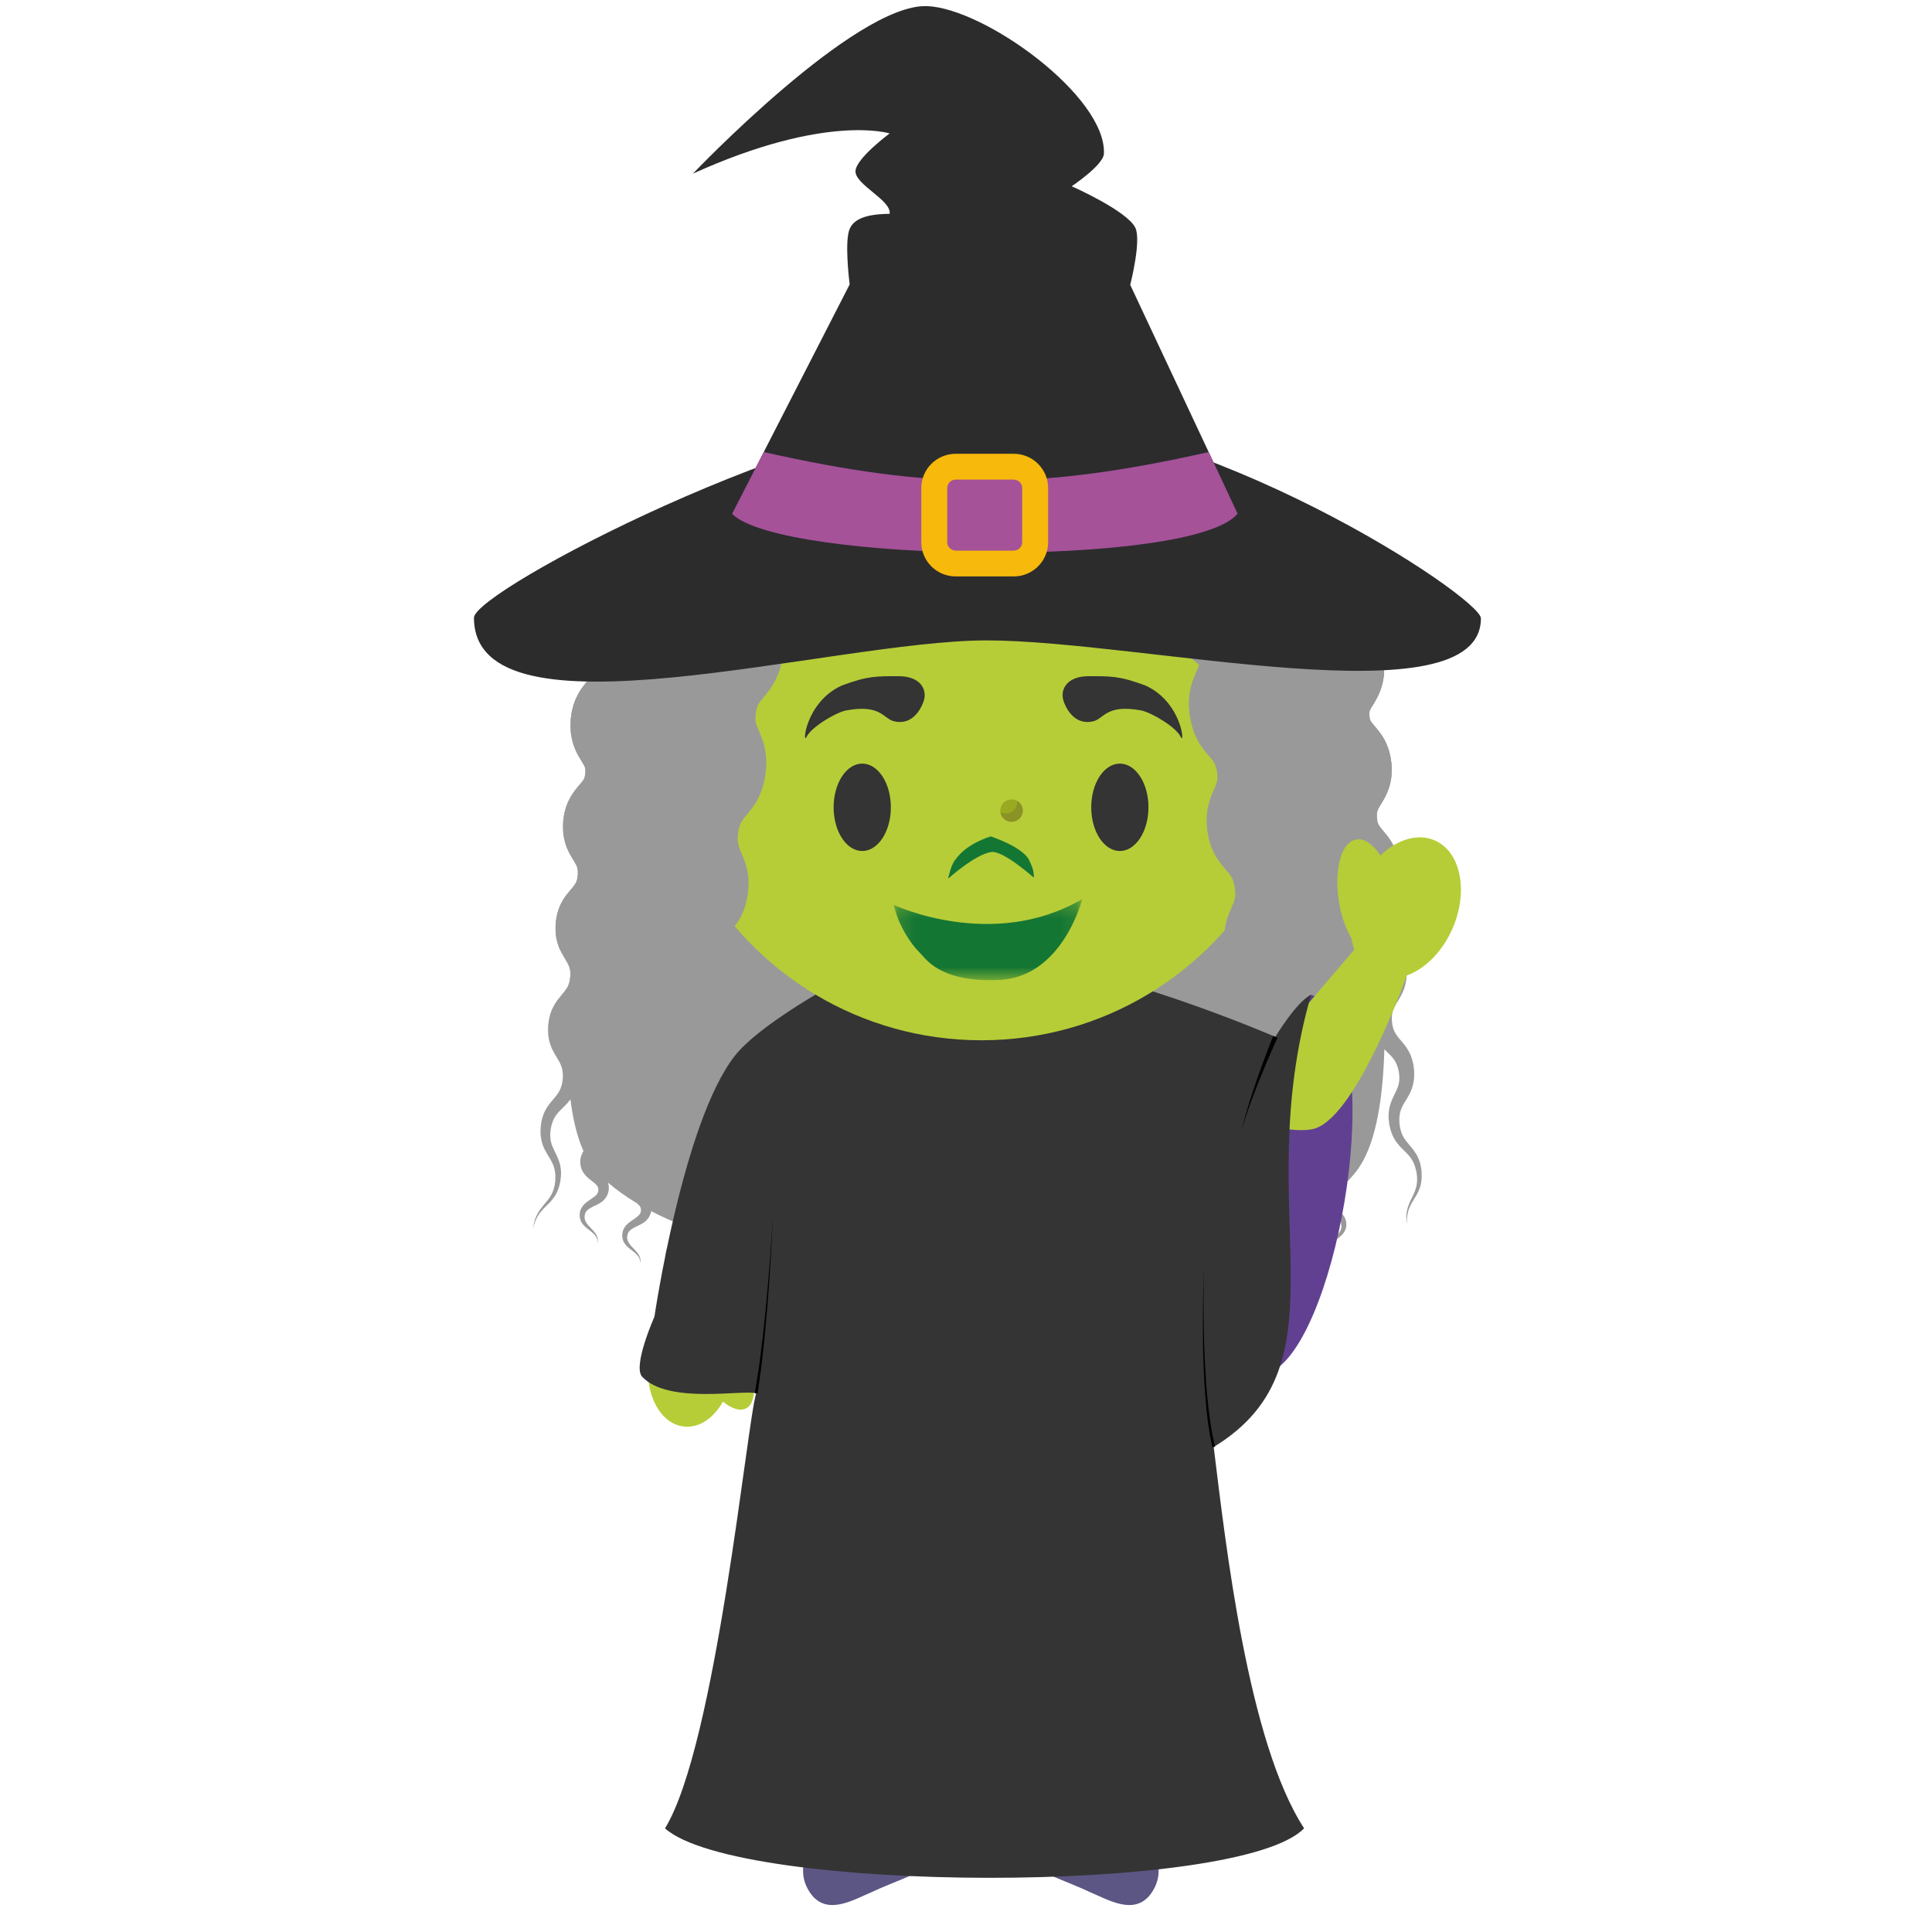 <?xml version="1.0" encoding="UTF-8"?>
<svg width="120px" height="120px" viewBox="0 0 120 120" version="1.1" xmlns="http://www.w3.org/2000/svg" xmlns:xlink="http://www.w3.org/1999/xlink">
    <!-- Generator: Sketch 51.1 (57501) - http://www.bohemiancoding.com/sketch -->
    <title>Witch</title>
    <desc>Created with Sketch.</desc>
    <defs>
        <polygon id="path-1" points="0.177 0.271 11.888 0.271 11.888 5.308 0.177 5.308"></polygon>
    </defs>
    <g id="Witch" stroke="none" stroke-width="1" fill="none" fill-rule="evenodd">
        <g id="Group-31" transform="translate(29, 0)">
            <path d="M22.868,113.221 C21.278,114.165 20.121,116.15 21.482,117.779 C22.511,118.923 24.025,117.992 25.176,117.508 C26.447,116.906 27.904,116.472 29.053,115.685 C29.797,115.169 30.668,114.649 31.169,113.88 C31.328,113.64 31.399,113.379 31.345,113.221 L22.868,113.221 Z" id="Fill-959" fill="#5B5683"></path>
            <path d="M40.978,113.221 C42.569,114.165 43.723,116.15 42.362,117.779 C41.334,118.923 39.819,117.992 38.669,117.508 C37.397,116.906 35.942,116.472 34.793,115.685 C34.048,115.169 33.178,114.649 32.671,113.88 C32.518,113.64 32.444,113.379 32.499,113.221 L40.978,113.221 Z" id="Fill-961" fill="#5B5683"></path>
            <polygon id="Fill-963" fill="#FDDFBB" points="20.944 90.112 22.67 113.257 31.418 113.257 31.751 96.648 32.007 96.648 32.338 113.257 41.086 113.257 42.812 90.112"></polygon>
            <path d="M30.863,37.464 C31.383,36.944 32.088,36.234 32.088,36.234 C32.088,36.234 32.668,36.882 33.21,37.413 L30.863,37.464 Z M59.302,72.998 C59.3,72.952 59.3,72.908 59.298,72.862 L59.296,72.798 L59.296,72.788 C59.296,72.782 59.298,72.792 59.296,72.775 L59.295,72.756 L59.291,72.722 C59.283,72.672 59.275,72.626 59.272,72.577 C59.266,72.529 59.26,72.482 59.249,72.432 C59.235,72.382 59.226,72.337 59.212,72.283 C59.207,72.259 59.203,72.234 59.195,72.209 L59.168,72.135 C59.153,72.087 59.134,72.038 59.115,71.988 L59.048,71.84 C59.038,71.819 59.025,71.79 59.015,71.769 L58.97,71.697 C58.943,71.653 58.918,71.6 58.882,71.558 C58.761,71.373 58.616,71.211 58.482,71.049 C58.348,70.891 58.226,70.731 58.138,70.562 C58.05,70.392 57.991,70.198 57.956,70.015 C57.945,69.962 57.941,69.901 57.933,69.845 L57.922,69.758 L57.918,69.735 C57.916,69.72 57.92,69.746 57.92,69.741 L57.92,69.731 L57.918,69.691 C57.918,69.64 57.916,69.586 57.916,69.533 L57.914,69.493 L57.916,69.455 L57.922,69.377 C57.939,69.171 57.985,68.979 58.071,68.788 C58.155,68.598 58.283,68.405 58.423,68.173 C58.562,67.942 58.702,67.657 58.771,67.346 C58.788,67.27 58.799,67.19 58.813,67.11 L58.822,67.053 L58.828,66.99 L58.834,66.862 L58.84,66.737 L58.836,66.636 L58.834,66.537 L58.832,66.485 L58.832,66.462 C58.832,66.462 58.828,66.409 58.828,66.426 L58.824,66.409 C58.796,66.106 58.729,65.781 58.585,65.466 C58.547,65.392 58.511,65.314 58.465,65.242 C58.423,65.167 58.381,65.093 58.331,65.028 L58.258,64.927 C58.234,64.897 58.209,64.868 58.184,64.836 L58.111,64.746 L58.042,64.664 C57.654,64.222 57.505,63.963 57.461,63.472 L57.455,63.419 L57.452,63.392 L57.45,63.381 C57.446,63.367 57.457,63.428 57.454,63.398 L57.452,63.314 L57.452,63.23 L57.45,63.188 C57.45,63.175 57.452,63.162 57.452,63.148 C57.457,63.097 57.461,63.042 57.467,62.99 C57.478,62.944 57.488,62.895 57.498,62.845 C57.545,62.659 57.637,62.489 57.779,62.253 L57.895,62.062 L57.922,62.013 L57.956,61.956 L58.018,61.845 C58.06,61.765 58.102,61.68 58.14,61.594 C58.174,61.502 58.214,61.415 58.241,61.318 L58.283,61.173 C58.295,61.123 58.31,61.076 58.314,61.028 L58.341,60.878 C58.348,60.828 58.358,60.781 58.36,60.725 C58.365,60.621 58.373,60.506 58.373,60.402 L58.365,60.182 L58.365,60.154 L58.364,60.141 C58.364,60.12 58.369,60.169 58.36,60.089 L58.352,60.019 L58.333,59.878 L58.312,59.737 L58.278,59.594 C58.256,59.497 58.234,59.402 58.197,59.304 C58.163,59.209 58.13,59.11 58.083,59.019 L58.014,58.878 C57.991,58.83 57.962,58.788 57.935,58.742 C57.91,58.701 57.884,58.655 57.855,58.615 L57.771,58.495 C57.712,58.411 57.66,58.346 57.603,58.278 C57.574,58.242 57.547,58.213 57.522,58.181 L57.446,58.091 L57.379,58.011 C57.356,57.986 57.333,57.956 57.316,57.935 C57.283,57.887 57.241,57.84 57.216,57.8 L57.174,57.739 L57.144,57.68 C57.136,57.661 57.119,57.642 57.111,57.622 C57.106,57.603 57.098,57.584 57.09,57.565 C57.069,57.529 57.064,57.487 57.048,57.447 L57.041,57.419 L57.033,57.402 L57.033,57.39 C57.031,57.375 57.029,57.358 57.025,57.342 C57.023,57.325 57.02,57.312 57.014,57.297 L57,57.186 L56.985,57.078 L56.979,57.021 C56.978,57.005 56.991,57.101 56.985,57.057 L56.985,57.047 L56.985,57.028 C56.985,56.979 56.985,56.927 56.983,56.878 C56.987,56.832 56.995,56.79 56.999,56.746 C56.999,56.723 57.004,56.706 57.008,56.685 C57.014,56.668 57.02,56.647 57.021,56.626 C57.023,56.609 57.031,56.592 57.037,56.573 C57.043,56.556 57.048,56.539 57.054,56.518 C57.065,56.482 57.088,56.445 57.102,56.407 L57.167,56.285 L57.209,56.211 L57.232,56.175 L57.259,56.133 L57.369,55.948 C57.389,55.914 57.41,55.883 57.431,55.843 L57.498,55.725 L57.532,55.666 C57.54,55.645 57.551,55.622 57.563,55.6 L57.628,55.462 C57.65,55.421 57.668,55.365 57.687,55.318 L57.746,55.167 C57.777,55.062 57.805,54.956 57.83,54.847 C57.853,54.742 57.87,54.634 57.888,54.525 C57.899,54.411 57.901,54.287 57.905,54.169 L57.909,54.082 L57.905,54.026 L57.901,53.92 L57.899,53.813 C57.903,53.855 57.893,53.741 57.893,53.744 L57.891,53.727 L57.888,53.689 L57.876,53.615 L57.853,53.47 C57.847,53.421 57.842,53.373 57.828,53.32 C57.807,53.219 57.782,53.116 57.754,53.019 C57.723,52.914 57.683,52.811 57.645,52.708 C57.603,52.609 57.549,52.508 57.501,52.411 C57.45,52.314 57.394,52.226 57.335,52.133 C57.278,52.053 57.216,51.967 57.161,51.893 C57.046,51.75 56.937,51.622 56.857,51.527 L56.794,51.451 C56.777,51.43 56.765,51.411 56.748,51.392 C56.735,51.373 56.716,51.352 56.706,51.333 L56.674,51.283 C56.666,51.27 56.647,51.251 56.645,51.238 C56.637,51.224 56.63,51.211 56.624,51.198 C56.605,51.169 56.601,51.144 56.588,51.118 C56.576,51.095 56.572,51.064 56.563,51.038 L56.553,50.998 L56.553,50.973 C56.551,50.963 56.551,50.958 56.547,50.948 L56.545,50.944 C56.544,50.942 56.544,50.942 56.542,50.931 L56.538,50.882 C56.528,50.815 56.519,50.75 56.513,50.682 L56.509,50.668 C56.501,50.609 56.519,50.733 56.519,50.72 L56.519,50.704 L56.519,50.678 L56.519,50.619 L56.519,50.563 L56.526,50.516 C56.528,50.501 56.528,50.487 56.532,50.472 L56.534,50.449 C56.536,50.442 56.538,50.436 56.54,50.43 C56.545,50.405 56.551,50.379 56.557,50.358 C56.586,50.268 56.626,50.192 56.731,50.017 C56.763,49.967 56.792,49.92 56.823,49.87 L56.876,49.779 L56.903,49.733 C56.913,49.72 56.92,49.702 56.932,49.685 L56.991,49.577 L57.023,49.523 C57.031,49.504 57.041,49.487 57.05,49.464 C57.092,49.379 57.132,49.299 57.169,49.209 C57.207,49.114 57.243,49.022 57.274,48.927 C57.304,48.83 57.331,48.729 57.354,48.63 C57.379,48.531 57.394,48.432 57.41,48.333 L57.419,48.257 L57.425,48.221 L57.429,48.181 C57.429,48.123 57.433,48.068 57.434,48.013 C57.438,47.958 57.438,47.901 57.44,47.845 L57.44,47.763 L57.438,47.718 C57.438,47.657 57.434,47.598 57.433,47.539 L57.433,47.495 L57.431,47.483 C57.438,47.541 57.425,47.394 57.425,47.402 L57.421,47.369 C57.417,47.327 57.41,47.283 57.402,47.24 C57.392,47.154 57.379,47.07 57.362,46.982 C57.289,46.628 57.165,46.257 56.979,45.922 C56.792,45.588 56.572,45.325 56.417,45.142 C56.263,44.956 56.163,44.843 56.133,44.775 L56.123,44.762 L56.119,44.75 C56.117,44.744 56.113,44.737 56.11,44.727 C56.108,44.722 56.104,44.718 56.1,44.71 C56.096,44.704 56.096,44.697 56.094,44.689 C56.09,44.68 56.087,44.668 56.083,44.657 C56.083,44.643 56.081,44.63 56.075,44.619 C56.075,44.611 56.073,44.605 56.073,44.602 C56.069,44.594 56.073,44.594 56.073,44.594 C56.075,44.592 56.075,44.59 56.075,44.59 C56.073,44.586 56.068,44.529 56.064,44.493 C56.056,44.449 56.05,44.403 56.045,44.358 L56.043,44.325 L56.041,44.308 C56.062,44.455 56.045,44.344 56.05,44.379 L56.05,44.373 L56.05,44.342 C56.054,44.323 56.054,44.302 56.054,44.283 L56.054,44.253 L56.06,44.23 C56.062,44.217 56.064,44.205 56.066,44.188 C56.066,44.181 56.066,44.175 56.068,44.169 C56.069,44.163 56.073,44.16 56.073,44.156 C56.075,44.144 56.081,44.135 56.083,44.125 C56.083,44.114 56.089,44.11 56.09,44.102 C56.096,44.093 56.1,44.087 56.1,44.08 C56.108,44.072 56.113,44.062 56.119,44.053 L56.125,44.042 C56.125,44.036 56.129,44.032 56.133,44.024 C56.142,44.011 56.148,43.998 56.157,43.984 L56.167,43.967 L56.184,43.937 C56.211,43.895 56.236,43.853 56.263,43.811 C56.278,43.784 56.293,43.762 56.308,43.737 C56.328,43.702 56.347,43.67 56.368,43.64 C56.383,43.609 56.402,43.577 56.421,43.544 C56.442,43.508 56.463,43.47 56.484,43.43 C56.505,43.394 56.526,43.358 56.544,43.32 C56.565,43.276 56.586,43.234 56.607,43.192 C56.628,43.148 56.645,43.106 56.666,43.066 C56.683,43.026 56.702,42.979 56.716,42.933 C56.75,42.843 56.786,42.76 56.809,42.67 C56.836,42.584 56.859,42.495 56.878,42.413 C56.882,42.39 56.89,42.373 56.893,42.35 C56.895,42.329 56.901,42.308 56.905,42.293 C56.913,42.251 56.918,42.211 56.924,42.173 C56.937,42.097 56.945,42.026 56.956,41.956 C56.96,41.88 56.964,41.802 56.968,41.733 C56.974,41.661 56.974,41.592 56.976,41.531 L56.976,41.44 C56.976,41.424 56.974,41.409 56.974,41.394 C56.972,41.342 56.972,41.299 56.968,41.261 C56.964,41.19 56.964,41.152 56.964,41.152 L56.79,41.165 L56.991,41.089 C56.572,39.994 56.056,39.683 55.559,39.386 C55.131,39.127 54.691,38.864 54.163,37.927 C53.957,37.562 53.871,37.019 53.781,36.44 C53.653,35.615 53.508,34.676 52.955,33.902 C52.51,33.283 51.787,32.901 51.091,32.531 C50.512,32.222 49.914,31.906 49.516,31.47 C49.183,31.102 48.954,30.556 48.717,29.979 C48.39,29.198 46.6,29.845 45.933,29.287 C45.302,28.758 45.92,27.122 45.111,26.944 C44.475,26.805 43.876,26.674 43.406,26.394 C42.981,26.139 42.605,25.697 42.205,25.228 C41.645,24.573 41.066,23.897 40.232,23.581 C39.458,23.285 38.602,23.402 37.77,23.514 C37.13,23.6 36.527,23.682 35.988,23.582 C35.514,23.499 35.013,23.226 34.484,22.937 C33.719,22.52 32.928,22.089 32.018,22.089 C31.108,22.089 30.32,22.522 29.555,22.939 C29.033,23.226 28.536,23.499 28.072,23.582 C27.531,23.682 26.928,23.602 26.294,23.516 C25.466,23.407 24.609,23.293 23.839,23.592 C23.007,23.916 22.438,24.605 21.885,25.27 C21.501,25.737 21.132,26.179 20.719,26.438 C20.258,26.725 19.669,26.866 19.04,27.017 C19.159,28.341 19.616,29.954 19,30.499 C18.345,31.078 15.529,30.148 15.529,30.148 C15.313,30.731 15.108,31.28 14.791,31.653 C14.414,32.102 13.833,32.438 13.275,32.763 C12.588,33.163 11.885,33.575 11.466,34.215 C10.95,35.007 10.85,35.95 10.764,36.781 C10.705,37.36 10.646,37.904 10.459,38.276 C9.983,39.226 9.558,39.512 9.149,39.788 C8.667,40.114 8.166,40.449 7.809,41.567 L7.834,41.573 C7.832,41.588 7.83,41.611 7.828,41.638 C7.822,41.672 7.815,41.716 7.809,41.769 C7.807,41.779 7.807,41.79 7.805,41.798 C7.807,41.798 7.811,41.796 7.813,41.796 C7.811,41.805 7.809,41.813 7.807,41.821 L7.807,41.836 L7.807,41.84 L7.805,41.847 C7.803,41.853 7.801,41.862 7.801,41.87 C7.788,41.908 7.769,41.96 7.627,42.133 C7.612,42.154 7.591,42.179 7.572,42.2 C7.549,42.228 7.522,42.259 7.497,42.287 L7.459,42.331 C7.448,42.348 7.432,42.365 7.415,42.381 C7.388,42.421 7.356,42.457 7.323,42.497 C7.31,42.516 7.293,42.537 7.277,42.556 C7.26,42.579 7.245,42.6 7.226,42.624 C7.191,42.672 7.157,42.72 7.121,42.769 C7.103,42.792 7.086,42.821 7.069,42.847 C7.052,42.876 7.033,42.904 7.014,42.933 C6.983,42.988 6.945,43.047 6.912,43.106 C6.878,43.167 6.847,43.232 6.819,43.295 C6.784,43.363 6.752,43.424 6.727,43.493 C6.702,43.558 6.679,43.628 6.654,43.695 C6.641,43.731 6.627,43.765 6.616,43.802 C6.606,43.834 6.599,43.868 6.591,43.902 C6.572,43.971 6.553,44.042 6.538,44.11 C6.528,44.144 6.522,44.179 6.515,44.213 C6.511,44.247 6.501,44.28 6.497,44.314 C6.49,44.381 6.478,44.449 6.469,44.516 C6.465,44.548 6.457,44.584 6.453,44.619 L6.453,44.632 L6.448,44.72 L6.448,44.735 L6.446,44.767 C6.446,44.813 6.444,44.861 6.442,44.904 C6.442,44.954 6.434,44.979 6.436,45.089 C6.442,45.181 6.444,45.272 6.448,45.363 C6.448,45.409 6.45,45.457 6.453,45.501 C6.459,45.541 6.467,45.582 6.474,45.624 C6.488,45.704 6.499,45.79 6.516,45.87 C6.536,45.956 6.557,46.038 6.581,46.12 C6.593,46.163 6.604,46.205 6.616,46.245 C6.631,46.283 6.645,46.325 6.66,46.365 C6.677,46.405 6.69,46.443 6.704,46.483 L6.729,46.544 L6.755,46.598 C6.786,46.67 6.822,46.741 6.853,46.813 C6.889,46.874 6.924,46.933 6.956,46.996 C6.973,47.028 6.989,47.053 7.006,47.076 L7.05,47.154 C7.077,47.198 7.101,47.24 7.128,47.285 C7.226,47.442 7.272,47.525 7.302,47.584 C7.325,47.642 7.344,47.704 7.36,47.805 L7.36,47.893 L7.361,47.939 L7.361,47.95 C7.36,47.965 7.379,47.826 7.369,47.889 L7.369,47.901 L7.363,47.946 C7.356,48.003 7.346,48.062 7.34,48.122 L7.337,48.163 C7.333,48.165 7.333,48.167 7.333,48.169 C7.331,48.175 7.331,48.177 7.331,48.181 L7.331,48.194 L7.331,48.198 L7.331,48.205 L7.323,48.221 C7.319,48.24 7.319,48.262 7.312,48.282 C7.302,48.299 7.298,48.318 7.291,48.337 C7.279,48.358 7.27,48.377 7.262,48.402 C7.247,48.422 7.228,48.453 7.214,48.478 C7.207,48.483 7.203,48.493 7.197,48.501 L7.176,48.529 L7.136,48.577 C7.132,48.586 7.123,48.598 7.113,48.609 L7.086,48.64 L7.033,48.704 C6.989,48.758 6.943,48.811 6.897,48.862 C6.845,48.929 6.792,48.994 6.74,49.059 C6.685,49.135 6.627,49.213 6.572,49.291 C6.516,49.379 6.459,49.466 6.409,49.556 C6.362,49.649 6.312,49.746 6.268,49.842 C6.224,49.941 6.193,50.042 6.155,50.141 C6.146,50.163 6.138,50.19 6.13,50.215 L6.113,50.287 L6.075,50.436 L6.039,50.586 L6.019,50.727 L5.998,50.868 L5.989,50.939 L5.985,50.977 C5.987,50.969 5.974,51.099 5.977,51.049 L5.977,51.062 C5.975,51.129 5.974,51.194 5.972,51.264 L5.972,51.314 C5.97,51.32 5.972,51.339 5.972,51.352 L5.972,51.396 C5.972,51.455 5.974,51.514 5.975,51.575 C5.977,51.634 5.981,51.695 5.987,51.752 C5.993,51.809 6.004,51.861 6.01,51.914 C6.029,52.019 6.046,52.125 6.075,52.23 C6.102,52.337 6.128,52.445 6.169,52.542 L6.224,52.691 C6.245,52.742 6.266,52.782 6.289,52.83 L6.352,52.963 C6.373,53.007 6.394,53.042 6.417,53.082 C6.436,53.122 6.459,53.162 6.478,53.194 L6.539,53.293 C6.618,53.424 6.679,53.52 6.727,53.605 L6.784,53.714 C6.798,53.742 6.813,53.775 6.826,53.803 C6.834,53.834 6.847,53.861 6.855,53.893 C6.863,53.923 6.87,53.956 6.878,53.99 C6.882,54.026 6.885,54.062 6.891,54.101 C6.895,54.12 6.891,54.142 6.891,54.167 L6.891,54.232 L6.891,54.264 L6.891,54.282 L6.893,54.289 C6.891,54.302 6.908,54.198 6.901,54.249 L6.887,54.358 L6.872,54.462 L6.866,54.516 C6.864,54.525 6.863,54.529 6.859,54.535 C6.851,54.562 6.851,54.581 6.847,54.609 C6.838,54.643 6.828,54.678 6.82,54.712 C6.803,54.744 6.792,54.775 6.778,54.807 C6.769,54.824 6.759,54.84 6.752,54.859 C6.74,54.876 6.736,54.891 6.723,54.91 L6.685,54.965 C6.679,54.977 6.675,54.986 6.664,54.994 L6.639,55.028 L6.591,55.095 C6.572,55.116 6.547,55.144 6.528,55.169 L6.383,55.341 L6.346,55.386 L6.302,55.438 L6.216,55.546 C6.188,55.579 6.155,55.624 6.128,55.664 C6.1,55.704 6.069,55.742 6.042,55.788 C5.985,55.878 5.928,55.967 5.878,56.062 C5.673,56.449 5.561,56.878 5.528,57.257 L5.52,57.291 L5.517,57.31 C5.52,57.276 5.511,57.381 5.513,57.373 L5.511,57.428 L5.507,57.539 L5.505,57.651 C5.505,57.706 5.507,57.767 5.509,57.822 C5.511,57.882 5.515,57.941 5.517,57.998 L5.52,58.04 L5.528,58.08 L5.54,58.16 C5.557,58.264 5.572,58.367 5.603,58.472 L5.647,58.626 C5.66,58.678 5.681,58.725 5.698,58.775 C5.719,58.821 5.735,58.87 5.756,58.92 L5.819,59.051 C5.863,59.144 5.905,59.217 5.951,59.295 C5.972,59.339 5.989,59.371 6.012,59.403 L6.073,59.506 C6.226,59.758 6.318,59.916 6.369,60.083 C6.386,60.123 6.39,60.171 6.402,60.215 C6.415,60.257 6.417,60.308 6.423,60.358 L6.43,60.428 L6.429,60.51 L6.43,60.59 L6.43,60.634 L6.43,60.609 L6.427,60.621 L6.425,60.649 L6.396,60.868 C6.385,60.914 6.377,60.944 6.371,60.986 C6.369,61.005 6.362,61.028 6.354,61.049 L6.333,61.116 C6.327,61.141 6.318,61.162 6.306,61.182 L6.281,61.245 C6.262,61.289 6.232,61.331 6.209,61.373 C6.182,61.419 6.153,61.462 6.121,61.508 L6.06,61.581 L6.035,61.619 L6.004,61.657 L5.863,61.822 L5.788,61.912 L5.706,62.013 L5.664,62.062 C5.654,62.08 5.641,62.097 5.628,62.116 L5.547,62.228 C5.494,62.302 5.446,62.388 5.4,62.468 C5.352,62.554 5.312,62.642 5.27,62.727 C5.238,62.817 5.205,62.906 5.176,62.994 C5.15,63.085 5.132,63.175 5.109,63.264 C5.102,63.285 5.096,63.308 5.094,63.329 L5.088,63.394 L5.069,63.523 L5.05,63.655 C5.052,63.634 5.046,63.702 5.046,63.699 L5.046,63.712 L5.046,63.739 L5.044,63.792 L5.041,63.901 C5.039,63.937 5.037,63.965 5.039,64.021 C5.044,64.12 5.048,64.215 5.054,64.312 C5.069,64.403 5.086,64.493 5.098,64.582 C5.119,64.672 5.144,64.76 5.173,64.847 C5.199,64.933 5.236,65.015 5.264,65.099 C5.303,65.173 5.337,65.253 5.377,65.325 C5.452,65.466 5.534,65.598 5.601,65.712 C5.742,65.941 5.842,66.123 5.895,66.322 C5.954,66.514 5.97,66.731 5.956,66.958 L5.956,66.969 C5.954,66.992 5.96,66.95 5.96,66.958 L5.956,66.982 L5.951,67.032 L5.937,67.131 L5.926,67.232 L5.909,67.302 L5.893,67.371 L5.888,67.407 L5.874,67.443 C5.861,67.491 5.844,67.541 5.824,67.59 C5.75,67.781 5.635,67.954 5.482,68.139 C5.331,68.322 5.144,68.525 4.989,68.765 C4.951,68.828 4.913,68.889 4.876,68.952 C4.849,69.017 4.817,69.082 4.784,69.146 C4.758,69.211 4.737,69.278 4.714,69.346 C4.687,69.411 4.674,69.478 4.656,69.544 L4.631,69.643 L4.622,69.695 L4.616,69.744 C4.609,69.809 4.599,69.874 4.591,69.939 L4.586,69.988 L4.582,70 C4.582,70 4.578,70.036 4.58,70.026 L4.58,70.045 L4.578,70.137 C4.576,70.194 4.572,70.251 4.572,70.312 C4.578,70.592 4.618,70.842 4.698,71.083 C4.781,71.32 4.899,71.531 5.01,71.714 C5.119,71.902 5.232,72.068 5.306,72.238 C5.467,72.571 5.513,72.923 5.492,73.266 L5.492,73.297 L5.49,73.316 C5.492,73.302 5.49,73.318 5.49,73.316 L5.49,73.325 L5.482,73.392 C5.475,73.434 5.469,73.48 5.465,73.522 L5.457,73.586 L5.444,73.645 C5.434,73.683 5.425,73.722 5.415,73.76 C5.411,73.777 5.411,73.796 5.404,73.815 L5.387,73.87 C5.371,73.906 5.36,73.942 5.346,73.981 C5.337,74.017 5.32,74.051 5.304,74.085 C5.285,74.118 5.272,74.154 5.257,74.186 C5.119,74.449 4.93,74.659 4.761,74.859 C4.593,75.061 4.454,75.255 4.36,75.438 C4.337,75.483 4.316,75.527 4.297,75.571 C4.272,75.613 4.264,75.657 4.247,75.699 C4.232,75.739 4.219,75.779 4.207,75.817 C4.198,75.855 4.19,75.891 4.18,75.923 C4.175,75.958 4.165,75.992 4.159,76.021 C4.152,76.049 4.148,76.08 4.142,76.106 C4.138,76.156 4.133,76.202 4.131,76.238 C4.119,76.31 4.115,76.346 4.115,76.346 C4.115,76.346 4.123,76.31 4.138,76.24 C4.142,76.203 4.155,76.162 4.163,76.11 C4.173,76.083 4.178,76.057 4.19,76.028 C4.199,75.998 4.209,75.967 4.219,75.935 C4.23,75.902 4.241,75.87 4.255,75.834 C4.272,75.798 4.287,75.76 4.303,75.723 C4.322,75.685 4.337,75.642 4.362,75.603 C4.385,75.563 4.408,75.523 4.433,75.48 C4.538,75.314 4.691,75.141 4.872,74.962 C5.054,74.781 5.276,74.579 5.455,74.301 C5.475,74.264 5.496,74.23 5.517,74.194 C5.538,74.156 5.563,74.12 5.578,74.082 C5.595,74.042 5.614,74.002 5.633,73.962 L5.658,73.901 C5.664,73.88 5.673,73.857 5.681,73.836 C5.696,73.794 5.708,73.748 5.725,73.702 C5.729,73.682 5.738,73.659 5.744,73.636 L5.758,73.575 C5.767,73.531 5.777,73.485 5.788,73.443 L5.801,73.379 L5.803,73.369 C5.805,73.365 5.803,73.371 5.805,73.354 L5.809,73.337 L5.811,73.302 C5.819,73.255 5.823,73.205 5.828,73.158 C5.836,73.11 5.844,73.061 5.842,73.013 C5.844,72.962 5.845,72.91 5.845,72.861 C5.845,72.834 5.847,72.809 5.845,72.782 L5.84,72.706 C5.836,72.653 5.828,72.602 5.824,72.548 C5.817,72.497 5.805,72.443 5.798,72.39 C5.79,72.363 5.786,72.339 5.779,72.31 L5.756,72.232 C5.738,72.181 5.727,72.123 5.704,72.076 C5.633,71.866 5.53,71.674 5.44,71.487 C5.348,71.299 5.27,71.116 5.224,70.927 C5.18,70.741 5.173,70.537 5.18,70.354 C5.184,70.301 5.195,70.24 5.203,70.182 L5.213,70.095 L5.215,70.074 C5.216,70.057 5.215,70.083 5.216,70.078 L5.216,70.068 L5.228,70.032 C5.239,69.981 5.251,69.927 5.26,69.878 L5.27,69.838 L5.283,69.802 L5.308,69.729 C5.373,69.531 5.465,69.356 5.595,69.194 C5.725,69.028 5.893,68.874 6.086,68.682 C6.201,68.567 6.323,68.432 6.432,68.28 C6.587,69.533 6.847,70.626 7.243,71.499 C7.203,71.558 7.166,71.621 7.142,71.687 C7.084,71.819 7.054,71.956 7.046,72.08 L7.04,72.122 L7.04,72.139 L7.042,72.169 L7.042,72.205 L7.046,72.264 L7.052,72.32 C7.052,72.341 7.056,72.352 7.058,72.371 C7.063,72.403 7.069,72.436 7.079,72.468 C7.105,72.6 7.163,72.723 7.228,72.822 C7.363,73.028 7.516,73.158 7.644,73.262 C7.78,73.365 7.893,73.449 7.977,73.529 C8.063,73.607 8.115,73.674 8.14,73.742 C8.157,73.779 8.163,73.819 8.164,73.864 L8.164,73.882 L8.166,73.887 C8.166,73.891 8.17,73.864 8.17,73.878 L8.166,73.891 L8.163,73.944 C8.161,73.965 8.163,73.973 8.157,73.996 C8.14,74.078 8.101,74.15 8.033,74.228 C7.958,74.301 7.86,74.373 7.757,74.443 C7.65,74.516 7.535,74.59 7.426,74.678 C7.319,74.765 7.214,74.87 7.134,74.998 C7.056,75.123 7.015,75.266 7.008,75.396 C6.996,75.52 7.01,75.657 7.052,75.771 C7.092,75.891 7.157,75.99 7.226,76.07 C7.365,76.232 7.513,76.331 7.639,76.432 C7.761,76.527 7.87,76.617 7.943,76.71 C8.021,76.798 8.069,76.889 8.094,76.967 C8.107,77.007 8.113,77.043 8.119,77.076 C8.12,77.106 8.124,77.133 8.124,77.156 C8.126,77.202 8.126,77.224 8.126,77.224 C8.126,77.224 8.128,77.202 8.136,77.156 C8.138,77.133 8.138,77.106 8.14,77.074 C8.138,77.042 8.138,77.003 8.132,76.96 C8.119,76.874 8.082,76.767 8.015,76.657 C7.948,76.548 7.849,76.436 7.738,76.32 C7.627,76.203 7.501,76.08 7.409,75.933 C7.365,75.862 7.331,75.781 7.316,75.701 C7.302,75.615 7.308,75.535 7.325,75.44 C7.367,75.264 7.482,75.137 7.673,75.03 C7.767,74.975 7.878,74.925 7.998,74.866 C8.12,74.807 8.252,74.742 8.39,74.64 C8.455,74.588 8.524,74.525 8.583,74.449 C8.646,74.375 8.698,74.287 8.734,74.194 C8.753,74.154 8.769,74.089 8.784,74.04 L8.793,73.988 L8.797,73.973 C8.797,73.984 8.801,73.954 8.801,73.952 L8.805,73.942 L8.809,73.906 C8.82,73.809 8.82,73.701 8.801,73.596 C8.791,73.546 8.778,73.499 8.763,73.453 C9.287,73.904 9.887,74.333 10.56,74.733 C10.583,74.754 10.602,74.771 10.621,74.788 C10.709,74.868 10.759,74.933 10.785,75.003 C10.799,75.042 10.808,75.082 10.81,75.125 L10.81,75.142 L10.81,75.148 C10.81,75.15 10.816,75.123 10.812,75.139 L10.812,75.152 L10.808,75.205 C10.805,75.226 10.808,75.232 10.803,75.257 C10.785,75.339 10.747,75.409 10.671,75.487 C10.602,75.562 10.504,75.634 10.399,75.706 C10.292,75.777 10.181,75.851 10.072,75.937 C9.961,76.026 9.856,76.131 9.78,76.257 C9.701,76.382 9.661,76.525 9.654,76.657 C9.64,76.781 9.656,76.92 9.698,77.032 C9.734,77.148 9.801,77.251 9.87,77.329 C10.009,77.493 10.156,77.592 10.283,77.691 C10.407,77.786 10.512,77.878 10.589,77.969 C10.667,78.059 10.713,78.15 10.736,78.228 C10.749,78.268 10.757,78.304 10.763,78.337 C10.766,78.367 10.77,78.394 10.77,78.417 C10.77,78.461 10.772,78.483 10.772,78.483 C10.772,78.483 10.774,78.461 10.782,78.417 C10.784,78.394 10.784,78.367 10.785,78.335 C10.784,78.302 10.784,78.262 10.776,78.219 C10.763,78.133 10.728,78.026 10.661,77.918 C10.592,77.807 10.495,77.695 10.384,77.579 C10.271,77.462 10.145,77.342 10.055,77.194 C10.011,77.12 9.977,77.042 9.96,76.96 C9.944,76.876 9.952,76.796 9.971,76.702 C10.013,76.525 10.126,76.396 10.317,76.289 C10.413,76.234 10.522,76.184 10.644,76.125 C10.763,76.068 10.898,76 11.034,75.901 C11.101,75.849 11.168,75.786 11.227,75.71 C11.29,75.636 11.34,75.548 11.38,75.455 C11.397,75.411 11.414,75.35 11.43,75.301 L11.439,75.247 L11.443,75.236 C11.441,75.242 11.443,75.232 11.443,75.226 C12.068,75.55 12.741,75.855 13.456,76.142 C13.468,76.163 13.479,76.184 13.487,76.207 C13.5,76.243 13.514,76.283 13.514,76.327 L13.515,76.346 L13.515,76.35 C13.515,76.354 13.519,76.327 13.517,76.341 L13.515,76.354 L13.51,76.409 C13.508,76.43 13.51,76.436 13.502,76.461 C13.491,76.541 13.447,76.613 13.378,76.691 C13.305,76.767 13.208,76.838 13.103,76.908 C12.997,76.982 12.883,77.053 12.772,77.141 C12.665,77.226 12.558,77.331 12.481,77.461 C12.403,77.586 12.363,77.729 12.353,77.859 C12.344,77.982 12.355,78.122 12.399,78.236 C12.439,78.354 12.502,78.453 12.575,78.533 C12.713,78.693 12.86,78.796 12.982,78.893 C13.11,78.99 13.215,79.08 13.292,79.171 C13.37,79.261 13.416,79.352 13.441,79.432 C13.454,79.472 13.458,79.508 13.464,79.539 C13.468,79.571 13.471,79.596 13.473,79.619 L13.473,79.687 C13.473,79.687 13.477,79.664 13.481,79.619 C13.485,79.596 13.487,79.569 13.487,79.539 C13.487,79.504 13.485,79.464 13.477,79.422 C13.464,79.337 13.429,79.23 13.361,79.123 C13.294,79.011 13.194,78.897 13.083,78.784 C12.976,78.668 12.848,78.544 12.758,78.396 C12.713,78.323 12.678,78.243 12.665,78.163 C12.649,78.078 12.653,78 12.672,77.904 C12.714,77.727 12.829,77.6 13.02,77.493 C13.114,77.438 13.223,77.386 13.347,77.329 C13.468,77.27 13.601,77.205 13.733,77.102 C13.804,77.051 13.871,76.988 13.934,76.912 C13.991,76.84 14.043,76.75 14.081,76.659 C14.1,76.613 14.118,76.552 14.129,76.502 L14.144,76.451 L14.146,76.436 C14.144,76.447 14.148,76.417 14.148,76.415 L14.15,76.409 C15.475,76.897 16.926,77.322 18.471,77.683 C18.478,77.691 18.488,77.701 18.499,77.708 C18.584,77.786 18.635,77.855 18.662,77.927 C18.675,77.962 18.687,78 18.689,78.047 L18.689,78.062 L18.689,78.066 C18.689,78.072 18.693,78.045 18.691,78.061 L18.691,78.074 L18.687,78.127 C18.681,78.148 18.685,78.156 18.677,78.179 C18.664,78.261 18.622,78.333 18.551,78.407 C18.478,78.483 18.383,78.556 18.276,78.626 C18.171,78.699 18.06,78.771 17.947,78.857 C17.84,78.944 17.733,79.051 17.656,79.177 C17.576,79.302 17.54,79.447 17.526,79.577 C17.521,79.699 17.528,79.842 17.572,79.956 C17.612,80.072 17.679,80.171 17.748,80.249 C17.886,80.411 18.035,80.516 18.157,80.613 C18.283,80.71 18.39,80.798 18.465,80.889 C18.543,80.981 18.589,81.07 18.614,81.152 C18.628,81.19 18.635,81.226 18.639,81.259 C18.643,81.291 18.647,81.316 18.647,81.339 L18.647,81.403 C18.647,81.403 18.65,81.381 18.658,81.339 C18.662,81.316 18.662,81.291 18.662,81.257 C18.662,81.222 18.662,81.184 18.65,81.142 C18.639,81.055 18.605,80.95 18.534,80.84 C18.471,80.727 18.371,80.619 18.26,80.502 C18.151,80.384 18.021,80.262 17.934,80.118 C17.89,80.043 17.853,79.963 17.84,79.882 C17.823,79.8 17.826,79.718 17.848,79.624 C17.89,79.445 18.002,79.32 18.194,79.209 C18.291,79.156 18.4,79.106 18.522,79.049 C18.639,78.99 18.777,78.923 18.909,78.822 C18.977,78.769 19.044,78.706 19.107,78.632 C19.167,78.558 19.218,78.47 19.256,78.377 C19.274,78.335 19.293,78.272 19.304,78.221 L19.318,78.171 L19.32,78.158 C19.32,78.167 19.323,78.135 19.323,78.135 L19.323,78.125 L19.327,78.089 C19.339,78.021 19.341,77.948 19.337,77.878 C27.322,79.584 37.499,79.636 45.182,77.857 C45.157,77.923 45.136,77.994 45.121,78.062 C45.105,78.171 45.105,78.276 45.115,78.375 L45.119,78.413 L45.121,78.421 C45.121,78.421 45.126,78.453 45.125,78.442 L45.13,78.455 L45.14,78.508 C45.155,78.558 45.169,78.621 45.19,78.662 C45.226,78.754 45.279,78.845 45.341,78.918 C45.4,78.992 45.469,79.055 45.536,79.106 C45.671,79.209 45.805,79.274 45.926,79.335 C46.046,79.392 46.155,79.443 46.253,79.497 C46.442,79.605 46.556,79.731 46.595,79.91 C46.618,80.003 46.621,80.083 46.608,80.167 C46.593,80.249 46.558,80.329 46.514,80.402 C46.423,80.548 46.295,80.672 46.186,80.788 C46.075,80.904 45.975,81.015 45.908,81.127 C45.841,81.236 45.805,81.341 45.794,81.428 C45.786,81.472 45.786,81.51 45.784,81.542 C45.786,81.575 45.786,81.603 45.788,81.626 C45.796,81.668 45.798,81.691 45.798,81.691 C45.798,81.691 45.798,81.668 45.798,81.626 C45.798,81.603 45.799,81.577 45.805,81.542 C45.811,81.512 45.817,81.474 45.83,81.438 C45.857,81.356 45.903,81.264 45.981,81.175 C46.054,81.083 46.163,80.996 46.285,80.899 C46.409,80.802 46.558,80.699 46.698,80.537 C46.767,80.457 46.83,80.36 46.87,80.242 C46.914,80.125 46.925,79.988 46.914,79.862 C46.908,79.733 46.868,79.59 46.79,79.464 C46.713,79.337 46.606,79.234 46.497,79.144 C46.386,79.059 46.275,78.986 46.17,78.914 C46.065,78.843 45.964,78.771 45.893,78.695 C45.822,78.617 45.784,78.546 45.767,78.462 C45.761,78.442 45.763,78.436 45.761,78.415 L45.755,78.362 L45.754,78.346 C45.754,78.333 45.755,78.358 45.755,78.354 L45.755,78.348 L45.757,78.335 C45.761,78.287 45.771,78.249 45.784,78.213 C45.809,78.141 45.861,78.076 45.947,77.996 C46.031,77.918 46.144,77.834 46.277,77.729 C46.35,77.67 46.428,77.607 46.505,77.527 C46.87,77.428 47.228,77.327 47.577,77.219 C47.56,77.27 47.549,77.322 47.539,77.377 C47.518,77.483 47.518,77.59 47.531,77.687 L47.535,77.725 L47.535,77.735 C47.535,77.735 47.541,77.765 47.541,77.754 L47.545,77.767 L47.553,77.821 C47.568,77.87 47.587,77.933 47.602,77.975 C47.64,78.066 47.694,78.158 47.755,78.23 C47.813,78.304 47.881,78.367 47.95,78.419 C48.086,78.522 48.22,78.59 48.34,78.647 C48.459,78.706 48.571,78.754 48.665,78.809 C48.858,78.918 48.971,79.043 49.009,79.222 C49.032,79.318 49.038,79.398 49.021,79.48 C49.005,79.563 48.975,79.642 48.927,79.714 C48.835,79.861 48.709,79.984 48.598,80.101 C48.489,80.217 48.39,80.327 48.325,80.44 C48.256,80.548 48.222,80.653 48.206,80.741 C48.201,80.784 48.199,80.821 48.197,80.855 C48.199,80.889 48.199,80.916 48.203,80.939 C48.206,80.981 48.212,81.003 48.212,81.003 L48.212,80.939 C48.212,80.916 48.218,80.889 48.22,80.857 C48.225,80.826 48.231,80.788 48.246,80.75 C48.269,80.67 48.317,80.581 48.394,80.487 C48.47,80.396 48.577,80.308 48.701,80.213 C48.826,80.114 48.975,80.011 49.114,79.849 C49.181,79.769 49.246,79.672 49.286,79.554 C49.329,79.44 49.342,79.299 49.33,79.175 C49.321,79.045 49.283,78.902 49.204,78.777 C49.126,78.649 49.019,78.546 48.91,78.457 C48.801,78.369 48.69,78.297 48.583,78.226 C48.478,78.156 48.382,78.083 48.308,78.007 C48.237,77.931 48.197,77.859 48.181,77.779 C48.176,77.754 48.18,77.746 48.176,77.727 L48.172,77.672 L48.172,77.661 C48.166,77.645 48.174,77.67 48.174,77.666 L48.174,77.662 L48.174,77.647 C48.176,77.602 48.183,77.562 48.197,77.525 C48.225,77.455 48.275,77.388 48.361,77.308 C48.445,77.23 48.56,77.146 48.692,77.042 C48.789,76.962 48.906,76.868 49.009,76.739 C49.47,76.571 49.914,76.394 50.34,76.209 C50.338,76.266 50.34,76.318 50.348,76.371 L50.351,76.405 L50.353,76.415 C50.353,76.417 50.359,76.447 50.355,76.436 L50.361,76.451 L50.372,76.502 C50.386,76.552 50.403,76.613 50.422,76.659 C50.456,76.75 50.512,76.84 50.573,76.912 C50.632,76.988 50.701,77.051 50.764,77.102 C50.902,77.205 51.036,77.27 51.156,77.329 C51.279,77.386 51.388,77.438 51.481,77.493 C51.674,77.6 51.787,77.727 51.829,77.904 C51.85,78 51.852,78.078 51.839,78.163 C51.825,78.243 51.789,78.323 51.745,78.396 C51.651,78.544 51.529,78.668 51.416,78.784 C51.307,78.897 51.208,79.011 51.141,79.123 C51.074,79.23 51.038,79.337 51.022,79.422 C51.017,79.464 51.017,79.504 51.015,79.539 C51.017,79.569 51.017,79.596 51.019,79.619 C51.028,79.664 51.03,79.687 51.03,79.687 C51.03,79.687 51.03,79.664 51.032,79.619 C51.032,79.596 51.034,79.571 51.038,79.539 C51.043,79.508 51.051,79.472 51.061,79.432 C51.085,79.352 51.135,79.261 51.215,79.171 C51.288,79.08 51.393,78.99 51.519,78.893 C51.642,78.796 51.789,78.693 51.93,78.533 C51.999,78.453 52.062,78.354 52.103,78.236 C52.145,78.122 52.16,77.982 52.146,77.859 C52.139,77.729 52.101,77.586 52.018,77.461 C51.942,77.331 51.837,77.226 51.73,77.141 C51.619,77.053 51.506,76.982 51.403,76.908 C51.296,76.838 51.198,76.767 51.126,76.691 C51.057,76.613 51.015,76.541 50.998,76.461 C50.992,76.436 50.994,76.43 50.992,76.409 L50.988,76.354 L50.986,76.341 C50.986,76.327 50.988,76.354 50.988,76.35 L50.988,76.346 L50.99,76.327 C50.992,76.283 51.001,76.243 51.015,76.207 C51.041,76.139 51.091,76.07 51.177,75.992 C51.263,75.912 51.376,75.83 51.51,75.725 C51.573,75.674 51.642,75.617 51.711,75.548 C52.139,75.322 52.542,75.083 52.921,74.832 C52.955,74.902 52.997,74.965 53.043,75.022 C53.104,75.097 53.171,75.162 53.238,75.211 C53.374,75.314 53.508,75.381 53.628,75.44 C53.75,75.497 53.861,75.546 53.955,75.602 C54.146,75.71 54.261,75.836 54.299,76.015 C54.322,76.108 54.328,76.188 54.313,76.272 C54.295,76.354 54.263,76.432 54.219,76.506 C54.125,76.653 54.001,76.775 53.89,76.891 C53.779,77.007 53.682,77.12 53.613,77.23 C53.544,77.341 53.511,77.447 53.496,77.533 C53.49,77.575 53.49,77.613 53.489,77.647 C53.49,77.68 53.49,77.706 53.492,77.729 C53.498,77.775 53.5,77.796 53.5,77.796 L53.5,77.729 C53.502,77.706 53.508,77.68 53.511,77.649 C53.517,77.619 53.521,77.582 53.536,77.542 C53.559,77.462 53.605,77.371 53.685,77.282 C53.758,77.19 53.865,77.101 53.991,77.003 C54.116,76.906 54.263,76.803 54.402,76.643 C54.473,76.562 54.534,76.462 54.574,76.346 C54.618,76.232 54.632,76.093 54.62,75.967 C54.613,75.838 54.573,75.695 54.494,75.571 C54.418,75.44 54.311,75.339 54.202,75.251 C54.093,75.163 53.98,75.089 53.871,75.019 C53.768,74.946 53.668,74.874 53.601,74.802 C53.525,74.722 53.485,74.649 53.471,74.569 C53.466,74.544 53.469,74.539 53.466,74.52 L53.46,74.464 L53.46,74.455 L53.46,74.461 L53.46,74.455 L53.46,74.453 C54.165,73.931 54.766,73.365 55.242,72.752 C56.393,71.272 56.891,68.52 56.985,65.171 C57.069,65.259 57.15,65.337 57.224,65.411 C57.419,65.6 57.561,65.752 57.662,65.931 C57.759,66.106 57.83,66.312 57.876,66.533 L57.878,66.544 C57.88,66.569 57.876,66.523 57.878,66.533 L57.88,66.558 L57.889,66.609 L57.899,66.708 L57.912,66.805 L57.912,66.878 L57.914,66.95 L57.916,66.986 L57.914,67.024 C57.91,67.074 57.909,67.127 57.903,67.179 C57.876,67.382 57.807,67.577 57.704,67.794 C57.603,68.009 57.469,68.251 57.377,68.525 C57.356,68.594 57.335,68.661 57.316,68.729 C57.304,68.8 57.289,68.87 57.274,68.941 C57.264,69.011 57.26,69.082 57.255,69.154 C57.245,69.222 57.247,69.289 57.247,69.36 L57.249,69.462 L57.253,69.512 L57.259,69.562 C57.266,69.628 57.27,69.691 57.281,69.756 L57.285,69.805 L57.287,69.819 C57.287,69.819 57.291,69.855 57.291,69.845 L57.297,69.866 L57.314,69.95 C57.329,70.009 57.339,70.062 57.354,70.123 C57.429,70.392 57.532,70.626 57.666,70.838 C57.805,71.049 57.968,71.224 58.125,71.381 C58.276,71.533 58.423,71.668 58.541,71.813 C58.775,72.099 58.905,72.426 58.968,72.765 L58.975,72.796 L58.979,72.811 C58.977,72.8 58.979,72.815 58.979,72.815 L58.983,72.821 L58.989,72.889 C58.996,72.933 59,72.975 59.008,73.021 L59.015,73.083 L59.017,73.142 C59.017,73.181 59.017,73.219 59.019,73.261 C59.019,73.282 59.021,73.297 59.021,73.318 L59.015,73.377 C59.012,73.415 59.01,73.453 59.004,73.491 C59.004,73.531 58.994,73.567 58.989,73.603 C58.983,73.642 58.973,73.678 58.966,73.712 C58.899,74.002 58.765,74.251 58.65,74.487 C58.538,74.722 58.451,74.946 58.402,75.146 C58.392,75.198 58.385,75.243 58.377,75.291 C58.364,75.339 58.364,75.382 58.36,75.426 C58.356,75.47 58.354,75.51 58.348,75.55 C58.348,75.59 58.352,75.626 58.352,75.661 C58.352,75.697 58.354,75.729 58.354,75.758 C58.354,75.79 58.356,75.819 58.36,75.845 C58.365,75.897 58.371,75.942 58.377,75.979 C58.385,76.049 58.388,76.085 58.388,76.085 C58.388,76.085 58.386,76.049 58.385,75.979 C58.385,75.942 58.383,75.897 58.383,75.845 C58.381,75.819 58.383,75.79 58.385,75.758 C58.385,75.729 58.386,75.697 58.39,75.662 C58.392,75.63 58.394,75.592 58.398,75.554 C58.404,75.518 58.413,75.478 58.421,75.434 C58.429,75.394 58.432,75.35 58.448,75.306 C58.459,75.261 58.473,75.217 58.484,75.169 C58.547,74.981 58.648,74.779 58.782,74.56 C58.918,74.339 59.082,74.091 59.188,73.777 C59.201,73.737 59.21,73.697 59.224,73.657 C59.233,73.615 59.251,73.575 59.254,73.533 C59.26,73.491 59.27,73.449 59.275,73.405 C59.279,73.382 59.283,73.362 59.289,73.339 C59.291,73.316 59.293,73.295 59.293,73.272 C59.295,73.224 59.298,73.179 59.3,73.133 C59.302,73.11 59.302,73.085 59.306,73.062 L59.302,72.998 Z" id="Fill-965" fill="#9A9999"></path>
            <path d="M52.436,61.782 C57.301,63.559 54.464,81.511 50.51,84.843 C46.989,87.808 47.568,70.197 47.568,70.197 L51.547,63.006 C51.547,63.006 52.116,62.187 52.436,61.782" id="Fill-967" fill="#614091"></path>
            <path d="M16.528,65.942 C13.303,70.049 12.066,82.403 12.066,82.403 C12.066,82.403 12.066,82.384 12.072,82.346 C11.653,82.944 11.365,83.723 11.271,84.593 C11.055,86.656 12.043,88.454 13.487,88.607 C14.429,88.706 15.331,88.079 15.905,87.058 C16.438,87.496 16.966,87.671 17.348,87.473 C18.054,87.096 17.97,85.557 17.155,84.031 C16.849,83.449 16.48,82.953 16.098,82.584 C16.067,82.519 16.033,82.458 16.001,82.399 C16.001,82.399 17.402,73.477 18.899,71.369 C19.65,70.311 20.13,69.717 20.304,69.25 C20.442,68.873 20.591,68.153 20.652,67.883 C21.132,65.763 23.764,60.986 23.764,60.986 C23.764,60.986 18.1,63.944 16.528,65.942" id="Fill-969" fill="#B6CD38"></path>
            <path d="M60.092,52.189 C59.033,51.742 57.767,52.151 56.742,53.136 C56.276,52.437 55.725,52.05 55.217,52.149 C54.263,52.332 53.815,54.149 54.217,56.202 C54.368,56.987 54.624,57.696 54.936,58.258 C54.974,58.513 55.035,58.759 55.115,58.987 L50.281,64.648 L40.016,60.987 C40.016,60.987 41.762,63.743 42.192,64.749 C42.504,65.482 43.111,67.804 43.111,67.804 C43.111,67.804 50.609,70.839 52.737,70.071 C55.362,69.122 58.381,60.589 58.381,60.589 L58.379,60.587 C59.511,60.185 60.608,59.107 61.241,57.622 C62.225,55.303 61.711,52.871 60.092,52.189" id="Fill-971" fill="#B6CD38"></path>
            <path d="M54.159,55.95 C54.453,57.91 55.43,59.39 56.338,59.257 C57.246,59.12 57.747,57.419 57.453,55.461 C57.158,53.501 56.185,52.021 55.273,52.158 C54.361,52.291 53.866,53.99 54.159,55.95" id="Fill-973" fill="#B6CD38"></path>
            <path d="M52.436,61.782 C51.514,62.231 50.214,64.401 50.214,64.401 C50.214,64.401 39.594,59.803 33.536,59.681 C33.152,59.673 31.993,59.74 31.993,59.74 L31.865,59.74 L30.322,59.681 C30.322,59.681 24.782,59.854 22.941,61.039 C22.195,61.448 18.066,63.761 16.643,65.578 C13.42,69.679 11.648,81.786 11.648,81.786 C11.648,81.786 10.27,84.871 10.891,85.517 C12.522,87.241 17.156,86.294 17.968,86.544 C17.404,88.267 15.483,108.384 12.304,113.565 C16.867,117.614 48.021,117.704 52,113.559 C48.507,108.205 47.127,95.898 46.385,89.875 C54.942,84.669 48.56,75.193 52.436,61.782" id="Fill-975" fill="#343434"></path>
            <path d="M50.346,64.459 C50.346,64.459 50.306,64.547 50.235,64.699 C50.167,64.854 50.069,65.075 49.954,65.338 C49.897,65.471 49.832,65.612 49.769,65.766 C49.704,65.918 49.637,66.077 49.568,66.244 C49.496,66.41 49.427,66.583 49.352,66.76 C49.283,66.934 49.209,67.115 49.138,67.29 C49.067,67.469 48.999,67.652 48.932,67.825 C48.865,68.004 48.796,68.178 48.731,68.345 C48.612,68.688 48.5,69.004 48.402,69.277 C48.232,69.829 48.117,70.197 48.117,70.197 C48.117,70.197 48.219,69.823 48.362,69.263 C48.444,68.987 48.542,68.663 48.645,68.318 C48.702,68.145 48.762,67.966 48.821,67.787 C48.882,67.608 48.941,67.423 49.004,67.24 C49.069,67.059 49.132,66.878 49.194,66.698 C49.259,66.518 49.322,66.343 49.383,66.172 C49.446,66.002 49.509,65.838 49.564,65.682 C49.622,65.528 49.679,65.381 49.729,65.246 C49.832,64.976 49.918,64.751 49.983,64.591 C50.048,64.435 50.079,64.345 50.079,64.345 L50.346,64.459 Z" id="Fill-977" fill="#000001"></path>
            <path d="M46.301,89.896 C46.301,89.896 46.264,89.722 46.205,89.427 C46.19,89.351 46.175,89.271 46.155,89.181 C46.14,89.088 46.125,88.991 46.11,88.886 C46.094,88.779 46.077,88.667 46.058,88.549 C46.048,88.492 46.039,88.431 46.029,88.368 C46.022,88.307 46.014,88.242 46.008,88.178 C45.991,88.048 45.976,87.913 45.96,87.776 C45.945,87.635 45.928,87.49 45.915,87.339 C45.903,87.193 45.888,87.04 45.878,86.882 C45.863,86.726 45.848,86.568 45.84,86.404 C45.83,86.242 45.819,86.077 45.807,85.909 C45.802,85.827 45.798,85.741 45.792,85.658 C45.788,85.574 45.785,85.49 45.783,85.402 C45.767,85.059 45.748,84.713 45.742,84.366 C45.739,84.195 45.731,84.019 45.725,83.848 C45.723,83.675 45.721,83.501 45.72,83.332 C45.714,82.989 45.714,82.654 45.714,82.328 C45.712,82.002 45.716,81.688 45.716,81.391 C45.721,81.094 45.723,80.81 45.729,80.549 C45.752,79.509 45.783,78.816 45.783,78.816 C45.783,78.816 45.763,79.509 45.756,80.551 L45.756,81.391 C45.762,81.688 45.762,82.002 45.767,82.326 C45.775,82.654 45.779,82.989 45.788,83.33 C45.794,83.499 45.8,83.673 45.806,83.844 C45.815,84.018 45.821,84.189 45.827,84.364 C45.842,84.709 45.863,85.056 45.884,85.397 C45.888,85.482 45.892,85.566 45.901,85.652 C45.905,85.734 45.911,85.819 45.916,85.901 C45.932,86.067 45.945,86.235 45.955,86.395 C45.966,86.558 45.985,86.718 46.002,86.873 C46.018,87.029 46.031,87.179 46.048,87.33 C46.058,87.475 46.081,87.619 46.1,87.757 C46.117,87.896 46.134,88.031 46.152,88.16 C46.161,88.223 46.171,88.288 46.178,88.349 C46.188,88.408 46.196,88.469 46.207,88.526 C46.23,88.642 46.245,88.753 46.262,88.856 C46.282,88.958 46.295,89.058 46.312,89.147 C46.335,89.237 46.35,89.317 46.368,89.391 C46.431,89.69 46.471,89.856 46.471,89.856 L46.301,89.896 Z" id="Fill-979" fill="#000001"></path>
            <path d="M17.882,86.53 C17.882,86.53 17.912,86.358 17.958,86.063 C17.983,85.914 18.008,85.735 18.042,85.528 C18.075,85.32 18.113,85.088 18.151,84.831 C18.216,84.322 18.293,83.726 18.373,83.088 C18.406,82.77 18.44,82.438 18.478,82.103 C18.509,81.764 18.551,81.423 18.58,81.084 C18.612,80.741 18.643,80.398 18.673,80.061 C18.689,79.895 18.706,79.728 18.717,79.56 C18.731,79.396 18.744,79.234 18.757,79.073 C18.782,78.753 18.807,78.44 18.832,78.147 C18.855,77.854 18.874,77.575 18.889,77.318 C18.906,77.059 18.926,76.825 18.941,76.614 C18.954,76.406 18.964,76.225 18.971,76.074 C18.991,75.775 19.002,75.602 19.002,75.602 C19.002,75.602 18.994,75.775 18.981,76.074 C18.971,76.225 18.964,76.41 18.956,76.617 C18.945,76.825 18.929,77.063 18.918,77.32 C18.903,77.575 18.889,77.855 18.872,78.151 C18.853,78.442 18.832,78.754 18.811,79.078 C18.801,79.236 18.792,79.398 18.78,79.566 C18.769,79.732 18.755,79.899 18.744,80.067 C18.717,80.406 18.692,80.747 18.667,81.09 C18.643,81.433 18.606,81.775 18.576,82.113 C18.549,82.45 18.518,82.781 18.488,83.101 C18.417,83.745 18.354,84.341 18.295,84.855 C18.262,85.109 18.228,85.343 18.197,85.551 C18.169,85.756 18.144,85.937 18.123,86.088 C18.081,86.387 18.054,86.556 18.054,86.556 L17.882,86.53 Z" id="Fill-981" fill="#000001"></path>
            <path d="M12.113,47.619 C11.964,46.638 11.885,45.632 11.885,44.611 C11.885,33.566 20.875,24.607 31.961,24.607 C43.051,24.607 52.038,33.566 52.038,44.611 C52.038,45.586 51.969,46.545 51.832,47.482 C52.992,48.114 53.772,49.306 53.772,50.676 C53.772,52.705 52.059,54.35 49.937,54.35 C49.798,54.35 49.656,54.341 49.515,54.327 C46.087,60.463 39.51,64.613 31.961,64.613 C24.421,64.613 17.85,60.472 14.42,54.346 C14.359,54.348 14.298,54.35 14.237,54.35 C12.121,54.35 10.402,52.705 10.402,50.676 C10.402,49.402 11.083,48.278 12.113,47.619" id="Fill-983" fill="#B6CD38"></path>
            <path d="M34.526,50.347 C34.526,50.731 34.212,51.042 33.828,51.042 C33.442,51.042 33.13,50.731 33.13,50.347 C33.13,49.964 33.442,49.651 33.828,49.651 C34.212,49.651 34.526,49.964 34.526,50.347" id="Fill-989" fill="#99A920"></path>
            <path d="M34.177,49.744 C34.179,49.773 34.18,49.803 34.18,49.83 C34.18,50.214 33.867,50.527 33.483,50.527 C33.357,50.527 33.24,50.493 33.137,50.434 C33.181,50.776 33.473,51.043 33.827,51.043 C34.213,51.043 34.527,50.733 34.527,50.346 C34.527,50.089 34.385,49.864 34.177,49.744" id="Fill-991" fill="#8B9226"></path>
            <path d="M6.43,60.611 L6.43,60.609 L6.43,60.611 Z M43.231,39.681 C43.91,40.051 44.684,40.622 45.481,41.289 C45.462,41.35 45.434,41.43 45.382,41.544 C45.355,41.611 45.325,41.681 45.294,41.752 C45.285,41.773 45.277,41.794 45.269,41.813 C45.258,41.836 45.248,41.858 45.239,41.878 C45.218,41.925 45.199,41.977 45.179,42.026 C45.166,42.049 45.158,42.072 45.147,42.1 C45.137,42.131 45.126,42.159 45.114,42.19 C45.095,42.247 45.074,42.306 45.053,42.365 C45.03,42.426 45.015,42.495 44.996,42.559 C44.979,42.628 44.956,42.695 44.944,42.763 C44.931,42.836 44.919,42.908 44.902,42.98 C44.889,43.051 44.877,43.125 44.87,43.196 C44.864,43.268 44.86,43.342 44.853,43.417 C44.851,43.453 44.847,43.493 44.843,43.529 L44.843,43.636 C44.843,43.706 44.843,43.778 44.847,43.853 C44.847,43.889 44.847,43.927 44.849,43.961 C44.851,43.996 44.853,44.032 44.858,44.064 C44.864,44.135 44.87,44.205 44.877,44.276 C44.881,44.31 44.883,44.344 44.887,44.38 L44.889,44.394 L44.9,44.474 L44.902,44.491 L44.91,44.529 C44.921,44.578 44.929,44.63 44.939,44.679 C44.944,44.704 44.948,44.731 44.952,44.756 L44.956,44.777 L44.96,44.782 L44.962,44.799 L44.979,44.866 C44.998,44.954 45.021,45.045 45.046,45.131 C45.057,45.175 45.07,45.22 45.084,45.266 C45.097,45.302 45.111,45.344 45.126,45.384 C45.155,45.464 45.183,45.546 45.216,45.624 C45.252,45.704 45.286,45.784 45.329,45.866 C45.348,45.904 45.367,45.944 45.388,45.984 C45.411,46.022 45.432,46.06 45.455,46.098 C45.48,46.137 45.499,46.175 45.52,46.213 C45.545,46.251 45.569,46.291 45.592,46.323 C45.787,46.617 45.984,46.836 46.122,46.996 C46.261,47.158 46.338,47.253 46.399,47.346 C46.453,47.434 46.495,47.542 46.539,47.683 C46.548,47.725 46.558,47.763 46.565,47.805 L46.581,47.866 L46.585,47.881 C46.587,47.895 46.573,47.773 46.581,47.832 L46.581,47.843 L46.588,47.893 C46.594,47.959 46.602,48.024 46.609,48.091 L46.615,48.14 C46.615,48.152 46.613,48.154 46.613,48.159 C46.613,48.173 46.613,48.184 46.615,48.194 C46.621,48.232 46.615,48.31 46.615,48.373 C46.611,48.405 46.608,48.436 46.604,48.47 C46.598,48.5 46.59,48.535 46.585,48.569 C46.581,48.584 46.571,48.605 46.567,48.624 L46.548,48.683 C46.544,48.704 46.535,48.727 46.525,48.752 L46.497,48.824 L46.489,48.841 L46.479,48.864 L46.462,48.908 L46.424,48.996 C46.392,49.068 46.361,49.137 46.328,49.209 C46.296,49.293 46.26,49.377 46.223,49.462 C46.193,49.559 46.154,49.653 46.126,49.754 C46.095,49.857 46.066,49.961 46.04,50.066 C46.021,50.175 45.998,50.283 45.98,50.394 C45.967,50.5 45.958,50.611 45.952,50.718 C45.946,50.773 45.946,50.826 45.948,50.879 L45.948,51.036 C45.95,51.087 45.95,51.14 45.952,51.192 L45.965,51.342 L45.979,51.491 L45.986,51.563 L45.99,51.603 C45.988,51.598 46.005,51.712 46.002,51.672 L46.003,51.683 C46.017,51.759 46.03,51.834 46.047,51.906 L46.055,51.961 L46.059,51.977 L46.065,51.999 L46.074,52.041 L46.118,52.217 L46.164,52.392 C46.183,52.447 46.204,52.498 46.219,52.55 C46.261,52.655 46.298,52.759 46.349,52.86 C46.399,52.963 46.445,53.07 46.504,53.163 C46.562,53.258 46.617,53.359 46.682,53.443 L46.776,53.573 C46.804,53.617 46.837,53.649 46.864,53.689 L46.954,53.801 L47.036,53.898 C47.087,53.956 47.135,54.015 47.183,54.072 C47.214,54.102 47.227,54.121 47.248,54.146 L47.307,54.215 L47.401,54.338 C47.422,54.377 47.451,54.413 47.474,54.453 C47.493,54.491 47.516,54.529 47.533,54.569 C47.55,54.611 47.571,54.655 47.588,54.698 C47.6,54.748 47.617,54.798 47.634,54.847 C47.649,54.898 47.655,54.958 47.667,55.011 L47.676,55.053 L47.682,55.076 L47.684,55.085 C47.686,55.097 47.68,55.005 47.682,55.053 L47.695,55.171 L47.709,55.293 L47.716,55.354 L47.716,55.373 L47.716,55.388 C47.716,55.426 47.72,55.468 47.722,55.508 C47.718,55.556 47.716,55.607 47.716,55.655 C47.697,55.845 47.649,56.02 47.525,56.302 L47.426,56.531 L47.401,56.594 L47.368,56.662 L47.313,56.799 C47.296,56.847 47.277,56.9 47.259,56.95 C47.242,57.003 47.223,57.051 47.206,57.106 L47.164,57.27 C47.149,57.323 47.131,57.38 47.122,57.436 C47.03,57.885 47.028,58.342 47.087,58.744 L47.089,58.782 L47.091,58.801 C47.089,58.773 47.097,58.862 47.097,58.86 L47.11,58.919 L47.133,59.043 L47.158,59.167 C47.172,59.22 47.183,59.281 47.2,59.337 C47.231,59.453 47.261,59.573 47.303,59.672 C47.334,59.75 47.361,59.832 47.399,59.91 C47.399,59.91 51.528,55.87 52.907,54.523 C53.545,51.285 56.547,50.958 56.547,50.958 L56.547,50.948 L56.545,50.944 C56.543,50.942 56.543,50.942 56.541,50.931 L56.537,50.881 C56.528,50.815 56.518,50.75 56.512,50.681 L56.509,50.668 C56.501,50.611 56.518,50.733 56.518,50.721 L56.518,50.704 L56.518,50.678 L56.518,50.618 L56.518,50.563 L56.526,50.516 C56.528,50.5 56.528,50.487 56.532,50.472 L56.533,50.449 C56.535,50.443 56.537,50.436 56.539,50.43 C56.545,50.405 56.551,50.378 56.558,50.358 C56.585,50.268 56.625,50.192 56.732,50.017 C56.763,49.967 56.793,49.919 56.822,49.87 L56.878,49.778 L56.902,49.733 C56.912,49.719 56.92,49.702 56.931,49.685 L56.99,49.577 L57.023,49.523 C57.032,49.504 57.042,49.487 57.051,49.464 C57.092,49.38 57.132,49.298 57.168,49.209 C57.208,49.114 57.243,49.024 57.275,48.927 C57.304,48.83 57.331,48.729 57.355,48.63 C57.378,48.531 57.394,48.432 57.409,48.333 L57.419,48.257 L57.424,48.22 L57.428,48.18 C57.428,48.123 57.434,48.07 57.436,48.013 C57.44,47.958 57.44,47.902 57.441,47.845 L57.441,47.763 L57.44,47.718 C57.44,47.657 57.436,47.598 57.434,47.538 L57.434,47.495 L57.432,47.483 C57.44,47.54 57.424,47.396 57.424,47.401 L57.42,47.369 C57.417,47.327 57.409,47.283 57.401,47.239 C57.392,47.154 57.378,47.072 57.363,46.982 C57.29,46.628 57.164,46.257 56.979,45.921 C56.793,45.588 56.574,45.327 56.417,45.142 C56.262,44.956 56.164,44.843 56.132,44.777 L56.122,44.761 L56.119,44.75 C56.117,44.744 56.113,44.737 56.109,44.729 C56.107,44.721 56.103,44.718 56.099,44.71 C56.096,44.704 56.096,44.697 56.096,44.689 C56.092,44.679 56.088,44.668 56.084,44.657 C56.084,44.643 56.082,44.63 56.077,44.618 C56.077,44.613 56.073,44.605 56.073,44.601 C56.069,44.594 56.073,44.594 56.073,44.594 C56.077,44.592 56.077,44.59 56.077,44.59 C56.073,44.586 56.067,44.529 56.063,44.495 C56.055,44.449 56.05,44.403 56.044,44.358 L56.042,44.325 L56.04,44.308 C56.061,44.455 56.044,44.344 56.05,44.378 L56.05,44.375 L56.05,44.342 C56.054,44.323 56.054,44.302 56.054,44.283 L56.054,44.253 L56.059,44.23 C56.061,44.218 56.063,44.205 56.065,44.188 C56.065,44.182 56.065,44.175 56.067,44.169 C56.069,44.163 56.073,44.159 56.073,44.156 C56.077,44.144 56.082,44.135 56.084,44.125 C56.084,44.114 56.09,44.11 56.092,44.102 C56.096,44.095 56.099,44.087 56.099,44.079 C56.107,44.072 56.113,44.062 56.119,44.055 L56.124,44.041 C56.124,44.036 56.128,44.032 56.132,44.024 C56.142,44.011 56.147,43.998 56.159,43.984 L56.168,43.967 L56.184,43.938 C56.21,43.895 56.237,43.853 56.262,43.811 C56.277,43.786 56.293,43.761 56.308,43.737 C56.329,43.702 56.346,43.67 56.367,43.639 C56.382,43.609 56.403,43.577 56.421,43.546 C56.442,43.508 56.463,43.47 56.486,43.43 C56.505,43.394 56.526,43.358 56.543,43.319 C56.566,43.276 56.585,43.234 56.606,43.192 C56.627,43.15 56.646,43.108 56.665,43.066 C56.683,43.026 56.702,42.978 56.717,42.933 C56.749,42.843 56.786,42.759 56.811,42.67 C56.835,42.584 56.858,42.495 56.879,42.413 C56.883,42.39 56.891,42.373 56.893,42.35 C56.895,42.329 56.9,42.31 56.904,42.293 C56.912,42.251 56.918,42.211 56.923,42.173 C56.937,42.097 56.944,42.026 56.958,41.956 C56.962,41.879 56.965,41.801 56.969,41.733 C56.973,41.66 56.973,41.594 56.975,41.531 L56.975,41.439 C56.975,41.424 56.973,41.409 56.973,41.394 C56.971,41.342 56.971,41.298 56.969,41.26 C56.965,41.19 56.965,41.152 56.965,41.152 L56.79,41.165 L56.99,41.089 C56.574,39.994 56.055,39.683 55.558,39.386 C55.132,39.127 54.69,38.864 54.165,37.927 C53.956,37.561 53.87,37.018 53.782,36.441 C53.652,35.615 53.507,34.676 52.955,33.904 C52.511,33.283 51.788,32.9 51.091,32.531 C50.513,32.222 49.913,31.906 49.515,31.47 C49.183,31.102 48.953,30.556 48.716,29.978 C48.389,29.198 46.399,29.826 45.73,29.266 C45.097,28.738 45.919,27.121 45.111,26.944 C44.474,26.805 43.876,26.676 43.405,26.394 C42.981,26.138 42.604,25.697 42.205,25.228 C41.645,24.573 41.065,23.897 40.234,23.58 C39.458,23.285 38.601,23.401 37.771,23.514 C37.131,23.599 36.527,23.681 35.988,23.584 C35.514,23.498 35.013,23.228 34.483,22.937 C33.718,22.519 32.927,22.089 32.019,22.089 C31.107,22.089 30.319,22.521 29.556,22.938 C29.033,23.228 28.536,23.498 28.071,23.584 C27.53,23.681 26.93,23.601 26.295,23.516 C25.465,23.407 24.611,23.293 23.838,23.592 C23.007,23.916 22.437,24.605 21.885,25.27 C21.5,25.737 21.131,26.178 20.72,26.438 C20.258,26.725 19.669,26.866 19.042,27.017 C19.042,27.017 19.424,29.441 18.809,29.986 C18.155,30.567 15.53,30.148 15.53,30.148 C15.312,30.731 15.107,31.279 14.79,31.653 C14.413,32.102 13.832,32.438 13.274,32.763 C12.59,33.163 11.886,33.575 11.467,34.215 C10.949,35.007 10.852,35.95 10.766,36.78 C10.705,37.359 10.645,37.906 10.458,38.276 C9.982,39.226 9.559,39.512 9.148,39.788 C8.667,40.114 8.166,40.449 7.81,41.567 L7.833,41.573 C7.831,41.588 7.829,41.611 7.827,41.639 C7.824,41.672 7.816,41.716 7.81,41.769 C7.808,41.778 7.808,41.79 7.806,41.799 C7.808,41.799 7.812,41.798 7.814,41.798 C7.812,41.805 7.81,41.813 7.808,41.82 L7.808,41.836 L7.808,41.839 L7.806,41.847 C7.804,41.853 7.803,41.862 7.803,41.872 C7.787,41.91 7.768,41.959 7.627,42.133 C7.611,42.156 7.59,42.178 7.573,42.199 C7.548,42.228 7.521,42.258 7.499,42.287 L7.458,42.331 C7.447,42.348 7.432,42.365 7.416,42.38 C7.388,42.42 7.355,42.457 7.325,42.497 C7.309,42.516 7.292,42.537 7.277,42.556 C7.261,42.578 7.244,42.599 7.225,42.626 C7.191,42.672 7.156,42.719 7.12,42.769 C7.105,42.792 7.088,42.82 7.068,42.847 C7.051,42.876 7.032,42.906 7.015,42.933 C6.982,42.988 6.946,43.047 6.912,43.108 C6.877,43.167 6.849,43.232 6.818,43.295 C6.785,43.363 6.751,43.426 6.726,43.493 C6.703,43.558 6.678,43.628 6.654,43.697 C6.64,43.731 6.629,43.765 6.617,43.801 C6.606,43.834 6.598,43.868 6.59,43.902 C6.571,43.971 6.552,44.041 6.539,44.11 C6.529,44.144 6.522,44.18 6.514,44.215 C6.51,44.247 6.501,44.279 6.497,44.314 C6.489,44.38 6.478,44.449 6.47,44.516 C6.466,44.548 6.459,44.584 6.455,44.618 L6.455,44.632 L6.447,44.719 L6.447,44.735 L6.445,44.769 C6.445,44.813 6.443,44.86 6.441,44.904 C6.441,44.954 6.434,44.978 6.436,45.089 C6.441,45.18 6.443,45.272 6.447,45.363 C6.449,45.409 6.451,45.457 6.455,45.5 C6.46,45.54 6.468,45.582 6.474,45.624 C6.487,45.704 6.499,45.79 6.516,45.87 C6.537,45.956 6.556,46.038 6.581,46.121 C6.592,46.163 6.604,46.205 6.617,46.245 C6.631,46.285 6.644,46.325 6.659,46.365 C6.676,46.405 6.692,46.443 6.705,46.483 L6.728,46.544 L6.755,46.598 C6.787,46.67 6.822,46.74 6.854,46.813 C6.889,46.874 6.923,46.933 6.956,46.996 C6.973,47.028 6.988,47.053 7.005,47.078 L7.049,47.154 C7.076,47.198 7.103,47.239 7.128,47.285 C7.225,47.441 7.271,47.525 7.302,47.586 C7.327,47.641 7.346,47.704 7.359,47.805 L7.359,47.893 L7.361,47.938 L7.361,47.95 C7.359,47.965 7.378,47.828 7.369,47.889 L7.369,47.902 L7.363,47.946 C7.355,48.003 7.346,48.062 7.342,48.121 L7.338,48.163 C7.334,48.165 7.334,48.167 7.334,48.169 C7.332,48.175 7.332,48.177 7.332,48.18 L7.332,48.194 L7.332,48.198 L7.332,48.205 L7.325,48.22 C7.319,48.239 7.319,48.264 7.311,48.281 C7.302,48.3 7.298,48.318 7.29,48.337 C7.279,48.358 7.269,48.378 7.263,48.401 C7.248,48.424 7.227,48.453 7.214,48.478 C7.206,48.483 7.202,48.493 7.197,48.5 L7.177,48.529 L7.135,48.578 C7.131,48.586 7.122,48.598 7.112,48.609 L7.088,48.639 L7.032,48.706 C6.988,48.758 6.944,48.811 6.896,48.864 C6.845,48.929 6.791,48.994 6.74,49.058 C6.684,49.135 6.629,49.213 6.571,49.291 C6.516,49.38 6.46,49.466 6.409,49.556 C6.361,49.651 6.311,49.746 6.267,49.841 C6.225,49.94 6.193,50.041 6.155,50.14 C6.147,50.165 6.139,50.19 6.132,50.215 L6.113,50.289 L6.074,50.436 L6.038,50.586 L6.019,50.727 L5.998,50.868 L5.99,50.938 L5.986,50.977 C5.988,50.969 5.975,51.098 5.979,51.049 L5.979,51.062 C5.977,51.129 5.975,51.194 5.973,51.264 L5.973,51.314 C5.969,51.321 5.973,51.338 5.973,51.352 L5.973,51.398 C5.973,51.455 5.975,51.516 5.977,51.575 C5.979,51.634 5.983,51.695 5.988,51.752 C5.992,51.809 6.004,51.86 6.009,51.914 C6.028,52.018 6.046,52.125 6.074,52.232 C6.101,52.337 6.128,52.445 6.168,52.542 L6.225,52.691 C6.244,52.742 6.265,52.782 6.288,52.83 L6.351,52.963 C6.374,53.007 6.394,53.041 6.417,53.081 C6.436,53.121 6.46,53.161 6.478,53.194 L6.541,53.293 C6.619,53.426 6.678,53.519 6.726,53.605 L6.785,53.714 C6.797,53.744 6.812,53.775 6.826,53.803 C6.833,53.834 6.849,53.862 6.856,53.893 C6.864,53.923 6.87,53.956 6.877,53.99 C6.881,54.026 6.885,54.062 6.891,54.102 C6.894,54.119 6.891,54.142 6.891,54.167 L6.891,54.232 L6.891,54.264 L6.891,54.281 L6.893,54.289 C6.891,54.302 6.908,54.198 6.9,54.249 L6.887,54.358 L6.872,54.462 L6.868,54.516 C6.866,54.525 6.864,54.529 6.86,54.537 C6.852,54.561 6.852,54.58 6.849,54.609 C6.837,54.643 6.828,54.678 6.82,54.712 C6.803,54.744 6.791,54.775 6.78,54.809 C6.77,54.824 6.759,54.839 6.751,54.858 C6.74,54.876 6.736,54.891 6.722,54.91 L6.684,54.967 C6.678,54.977 6.675,54.986 6.663,54.994 L6.638,55.028 L6.59,55.095 C6.571,55.116 6.548,55.144 6.527,55.169 L6.384,55.34 L6.346,55.386 L6.304,55.438 L6.218,55.546 C6.187,55.578 6.155,55.624 6.128,55.664 C6.099,55.704 6.07,55.742 6.042,55.788 C5.986,55.879 5.927,55.967 5.877,56.062 C5.673,56.449 5.56,56.879 5.528,57.257 L5.52,57.291 L5.516,57.31 C5.52,57.278 5.512,57.38 5.514,57.373 L5.512,57.43 L5.508,57.538 L5.506,57.651 C5.506,57.706 5.508,57.767 5.51,57.824 C5.512,57.881 5.514,57.94 5.516,57.998 L5.52,58.039 L5.528,58.079 L5.539,58.159 C5.556,58.264 5.572,58.367 5.602,58.472 L5.646,58.626 C5.661,58.678 5.68,58.725 5.698,58.775 C5.719,58.822 5.736,58.87 5.755,58.919 L5.82,59.053 C5.862,59.144 5.906,59.218 5.95,59.297 C5.973,59.34 5.99,59.371 6.011,59.403 L6.072,59.506 C6.227,59.758 6.317,59.916 6.371,60.085 C6.388,60.125 6.39,60.173 6.401,60.215 C6.415,60.257 6.417,60.308 6.422,60.358 L6.43,60.428 L6.428,60.51 L6.43,60.59 L6.43,60.611 L6.426,60.62 L6.424,60.649 L6.395,60.868 C6.386,60.914 6.378,60.944 6.373,60.986 C6.371,61.005 6.361,61.028 6.353,61.049 L6.332,61.118 C6.327,61.14 6.317,61.161 6.308,61.182 L6.281,61.245 C6.262,61.289 6.231,61.331 6.21,61.373 C6.181,61.418 6.153,61.462 6.12,61.508 L6.061,61.58 L6.034,61.618 L6.004,61.657 L5.881,61.801 L16.57,61.801 L16.788,60.876 L16.121,58.178 C16.138,58.154 16.153,58.131 16.17,58.108 L16.235,58.026 L16.268,57.99 L16.302,57.942 L16.463,57.748 C16.493,57.714 16.52,57.681 16.551,57.641 L16.644,57.519 L16.688,57.46 L16.738,57.392 L16.828,57.257 C16.891,57.159 16.948,57.057 17.004,56.959 C17.057,56.853 17.105,56.746 17.151,56.641 C17.193,56.533 17.233,56.424 17.271,56.318 C17.306,56.199 17.335,56.079 17.363,55.959 L17.377,55.916 C17.379,55.898 17.382,55.883 17.382,55.876 L17.396,55.811 L17.419,55.689 L17.442,55.567 C17.436,55.601 17.449,55.506 17.449,55.506 L17.449,55.487 L17.455,55.447 L17.463,55.369 C17.47,55.262 17.484,55.159 17.489,55.053 C17.493,54.94 17.493,54.832 17.493,54.721 C17.488,54.609 17.476,54.493 17.466,54.378 C17.457,54.264 17.43,54.15 17.411,54.036 C17.388,53.921 17.356,53.813 17.325,53.7 C17.293,53.596 17.256,53.493 17.22,53.392 L17.166,53.253 C17.147,53.207 17.128,53.159 17.113,53.121 C17.078,53.045 17.048,52.967 17.015,52.893 C16.897,52.611 16.849,52.447 16.828,52.274 C16.82,52.236 16.824,52.184 16.822,52.138 C16.822,52.119 16.818,52.095 16.818,52.076 C16.822,52.058 16.822,52.041 16.822,52.02 C16.824,52.005 16.824,51.988 16.824,51.969 L16.824,51.958 L16.824,51.95 L16.824,51.935 L16.832,51.876 C16.839,51.798 16.849,51.721 16.857,51.643 L16.859,51.63 C16.862,51.577 16.853,51.681 16.857,51.668 L16.859,51.647 L16.866,51.609 L16.885,51.531 L16.899,51.451 C16.904,51.428 16.914,51.407 16.92,51.382 L16.941,51.316 C16.948,51.293 16.954,51.272 16.962,51.253 C16.981,51.215 16.992,51.175 17.008,51.137 C17.078,50.994 17.155,50.879 17.312,50.693 C17.356,50.639 17.4,50.586 17.444,50.535 L17.52,50.443 L17.553,50.396 L17.574,50.373 L17.595,50.346 L17.679,50.236 C17.707,50.199 17.734,50.167 17.763,50.121 L17.849,49.998 C17.876,49.954 17.904,49.916 17.935,49.866 C17.985,49.777 18.04,49.685 18.09,49.592 C18.134,49.493 18.18,49.396 18.225,49.3 C18.3,49.102 18.373,48.916 18.424,48.689 C18.438,48.636 18.453,48.58 18.463,48.529 L18.484,48.447 L18.495,48.396 C18.503,48.329 18.518,48.262 18.528,48.194 L18.535,48.146 L18.543,48.133 C18.533,48.178 18.55,48.053 18.55,48.06 L18.552,48.028 C18.558,47.98 18.564,47.935 18.568,47.889 C18.575,47.798 18.583,47.708 18.591,47.617 C18.604,47.239 18.587,46.841 18.499,46.449 C18.415,46.062 18.271,45.714 18.168,45.462 C18.057,45.209 17.986,45.045 17.962,44.933 C17.956,44.916 17.952,44.902 17.948,44.891 L17.943,44.849 L17.937,44.811 L17.935,44.773 C17.931,44.748 17.923,44.727 17.923,44.7 L17.923,44.622 L17.922,44.584 C17.922,44.577 17.923,44.567 17.923,44.558 C17.927,44.54 17.927,44.523 17.927,44.506 L17.927,44.495 C17.925,44.495 17.927,44.487 17.927,44.479 L17.931,44.46 C17.935,44.432 17.937,44.405 17.941,44.378 C17.943,44.327 17.946,44.276 17.956,44.222 L17.96,44.184 L17.962,44.163 C17.948,44.287 17.96,44.196 17.958,44.222 L17.96,44.217 L17.967,44.169 C17.975,44.137 17.983,44.106 17.988,44.076 L17.996,44.032 C18.002,44.018 18.006,44.007 18.009,43.994 C18.019,43.969 18.025,43.944 18.034,43.919 C18.063,43.824 18.099,43.759 18.134,43.697 C18.143,43.679 18.157,43.664 18.168,43.649 C18.178,43.634 18.183,43.617 18.197,43.599 C18.21,43.582 18.225,43.563 18.239,43.546 L18.258,43.521 C18.262,43.512 18.273,43.498 18.283,43.487 C18.375,43.377 18.463,43.27 18.547,43.167 C18.573,43.135 18.598,43.102 18.625,43.068 C18.658,43.032 18.684,42.992 18.713,42.954 C18.74,42.916 18.768,42.885 18.799,42.843 C18.826,42.799 18.854,42.758 18.883,42.718 C18.908,42.674 18.94,42.634 18.965,42.596 C18.99,42.55 19.017,42.504 19.044,42.462 C19.091,42.375 19.139,42.295 19.179,42.205 C19.221,42.119 19.26,42.039 19.296,41.956 C19.332,41.878 19.359,41.799 19.384,41.725 C19.413,41.651 19.438,41.582 19.459,41.51 C19.48,41.436 19.501,41.363 19.514,41.295 C19.533,41.226 19.548,41.161 19.562,41.1 C19.568,41.072 19.575,41.043 19.583,41.015 C19.585,40.999 19.587,40.984 19.592,40.967 C19.602,40.908 19.611,40.857 19.617,40.817 C19.627,40.769 19.633,40.323 19.634,39.95 C19.793,39.834 19.95,39.719 20.109,39.609 C23.454,37.268 26.433,41.794 30.407,37.916 C30.763,37.571 32.088,36.236 32.088,36.236 C32.088,36.236 33.181,37.455 33.768,37.916 C37.301,40.695 39.274,37.538 43.231,39.681 Z" id="Fill-1005" fill="#9A9999"></path>
            <path d="M0.439,38.369 C0.439,46.388 22.671,39.77 32.296,39.776 C41.924,39.786 62.982,44.83 62.982,38.405 C62.982,37.106 45.723,25.645 32.296,25.645 C21.585,25.645 0.439,36.694 0.439,38.369" id="Fill-1007" fill="#2C2C2D"></path>
            <path d="M41.198,17.687 C41.189,17.692 41.181,17.7 41.173,17.706 L41.173,17.7 L41.198,17.7 C41.198,17.7 41.907,14.946 41.517,14.146 C41.001,13.085 37.564,11.569 37.564,11.569 C37.564,11.569 39.529,10.26 39.566,9.553 C39.734,5.988 32.161,0.513 28.581,0.38 C24.109,0.212 14.038,10.786 14.038,10.786 C22.337,7.024 26.256,8.289 26.256,8.289 C26.256,8.289 24.159,9.841 24.136,10.63 C24.109,11.475 26.395,12.447 26.256,13.281 C24.767,13.296 24.036,13.612 23.776,14.216 C23.455,14.951 23.728,17.294 23.771,17.635 C23.767,17.654 23.765,17.67 23.763,17.687 L16.47,31.917 C19.555,34.988 45.131,35.281 47.868,31.904 L41.198,17.687 Z" id="Fill-1009" fill="#2C2C2D"></path>
            <path d="M47.869,31.905 L46.076,28.078 C35.542,30.453 28.948,30.453 18.439,28.078 L16.47,31.918 C19.554,34.986 45.129,35.28 47.869,31.905" id="Fill-1011" fill="#A55299"></path>
            <path d="M36.101,33.675 C36.101,34.851 35.144,35.803 33.964,35.803 L30.362,35.803 C29.181,35.803 28.223,34.851 28.223,33.675 L28.223,30.315 C28.223,29.136 29.181,28.186 30.362,28.186 L33.964,28.186 C35.144,28.186 36.101,29.136 36.101,30.315 L36.101,33.675 Z" id="Fill-1013" fill="#F7B90B"></path>
            <path d="M30.363,34.2 C30.072,34.2 29.835,33.964 29.835,33.676 L29.835,30.314 C29.835,30.023 30.072,29.789 30.363,29.789 L33.964,29.789 C34.253,29.789 34.492,30.023 34.492,30.314 L34.492,33.676 C34.492,33.964 34.253,34.2 33.964,34.2 L30.363,34.2 Z" id="Fill-1015" fill="#A55299"></path>
        </g>
        <g id="Page-1" transform="translate(50, 42)">
            <path d="M7.388,1.493 C7.388,1.493 6.94,3.124 5.537,2.802 C4.851,2.644 4.73,1.714 2.527,2.131 C1.835,2.295 0.379,3.177 0.098,3.767 C-0.182,4.357 0.021,1.604 2.282,0.581 C3.914,-0.03 4.467,0 5.818,0 C7.168,0 7.584,0.821 7.388,1.493" id="Fill-1" fill="#333433"></path>
            <path d="M16.046,1.493 C16.046,1.493 16.493,3.124 17.897,2.802 C18.583,2.644 18.704,1.714 20.906,2.131 C21.599,2.295 23.055,3.177 23.335,3.767 C23.616,4.357 23.413,1.604 21.151,0.581 C19.52,-0.03 18.967,0 17.616,0 C16.265,0 15.849,0.821 16.046,1.493" id="Fill-3" fill="#333433"></path>
            <path d="M5.333,8.143 C5.333,9.642 4.537,10.857 3.555,10.857 C2.573,10.857 1.778,9.642 1.778,8.143 C1.778,6.644 2.573,5.429 3.555,5.429 C4.537,5.429 5.333,6.644 5.333,8.143" id="Fill-5" fill="#333433"></path>
            <path d="M21.333,8.143 C21.333,9.642 20.538,10.857 19.556,10.857 C18.573,10.857 17.778,9.642 17.778,8.143 C17.778,6.644 18.573,5.429 19.556,5.429 C20.538,5.429 21.333,6.644 21.333,8.143" id="Fill-7" fill="#333433"></path>
            <path d="M11.573,10.92 C12.319,10.817 14.205,12.509 14.205,12.509 C14.205,12.509 14.296,12.134 13.902,11.39 C13.478,10.588 11.547,9.952 11.547,9.952 C11.547,9.952 10.047,10.358 9.336,11.404 C9.073,11.666 8.889,12.578 8.889,12.578 C8.889,12.578 10.573,11.058 11.573,10.92 Z" id="Fill-9" fill="#147633"></path>
            <g id="Group-13" transform="translate(5.333, 13.571)">
                <mask id="mask-2" fill="white">
                    <use xlink:href="#path-1"></use>
                </mask>
                <g id="Clip-12"></g>
                <path d="M0.177,0.63 C0.177,0.63 6.309,3.532 11.888,0.271 C11.888,0.271 10.651,5.219 6.598,5.302 C2.94,5.413 2.168,3.952 1.73,3.532 C1.291,3.113 0.466,1.929 0.177,0.63" id="Fill-11" fill="#147633" mask="url(#mask-2)"></path>
            </g>
        </g>
    </g>
</svg>